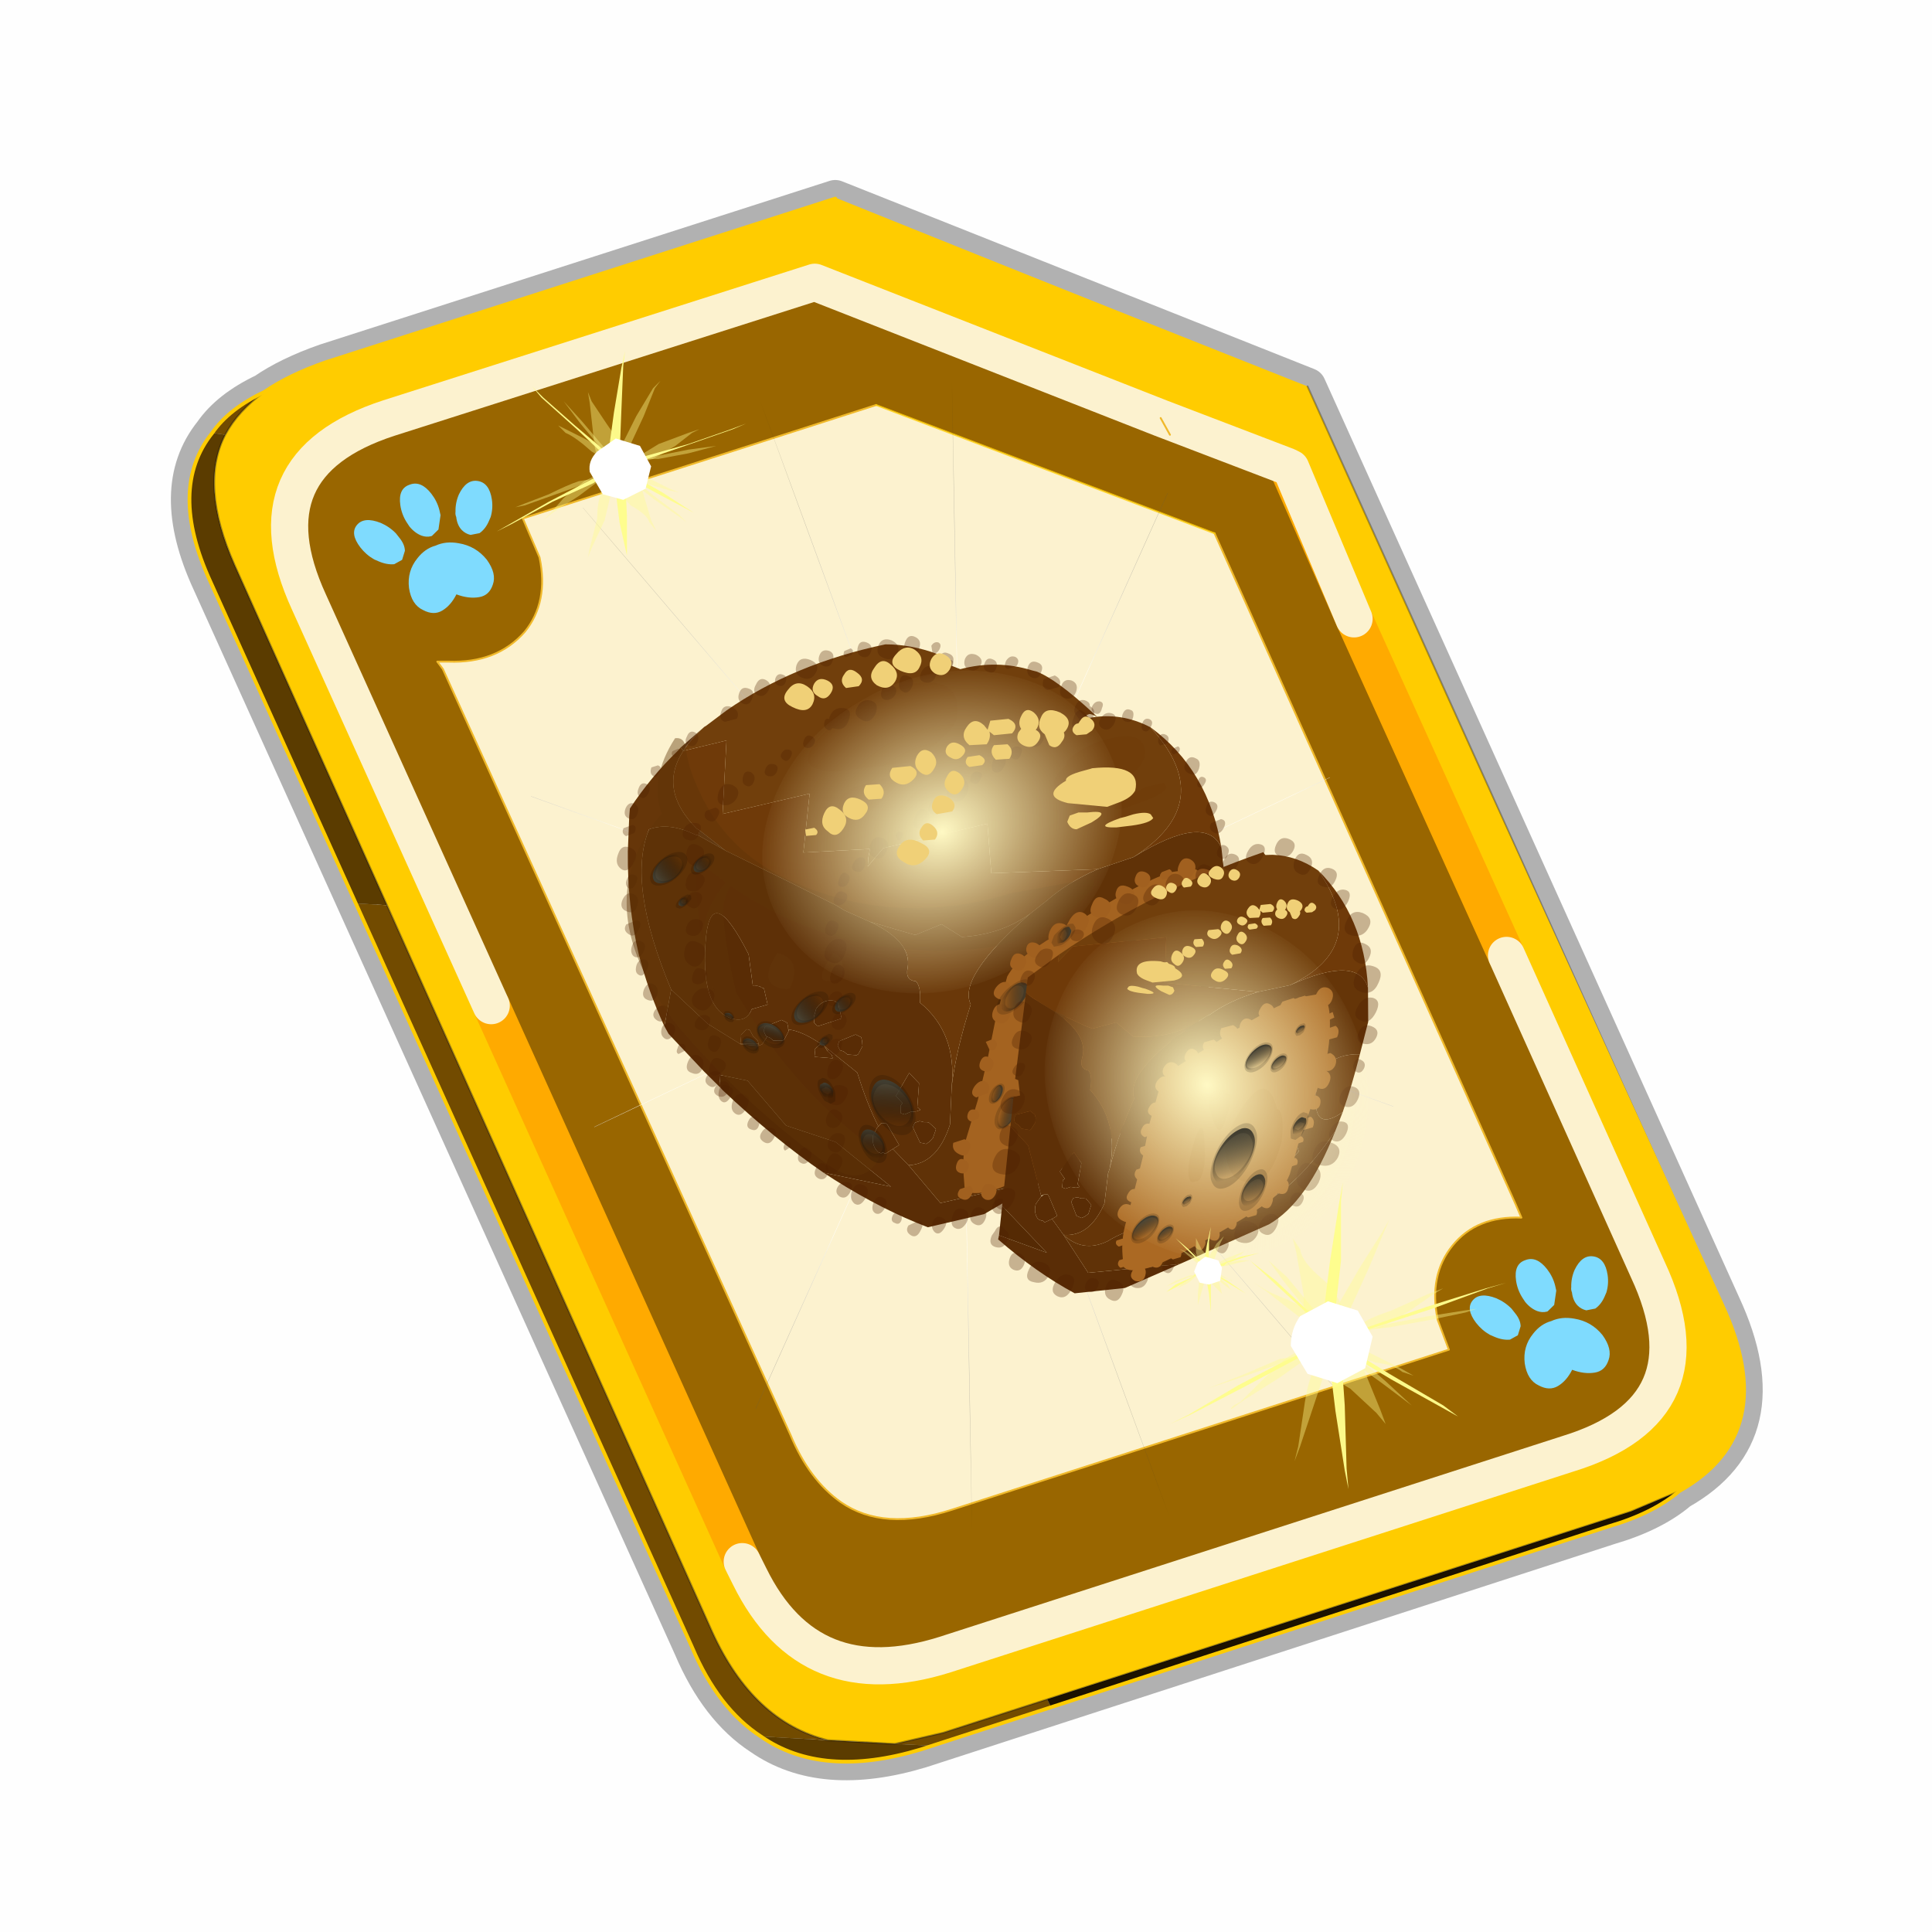 <?xml version="1.0" encoding="UTF-8" standalone="no"?>
<svg xmlns:xlink="http://www.w3.org/1999/xlink" height="60.0px" width="60.0px" xmlns="http://www.w3.org/2000/svg">
  <g transform="matrix(1.0, 0.0, 0.0, 1.0, 0.0, 0.0)">
    <use height="60.0" transform="matrix(1.0, 0.0, 0.0, 1.0, 0.0, 0.0)" width="60.0" xlink:href="#shape0"/>
    <use height="48.85" transform="matrix(1.155, 0.0, 0.0, 1.155, 3.012, 1.201)" width="46.8" xlink:href="#sprite0"/>
  </g>
  <defs>
    <g id="shape0" transform="matrix(1.0, 0.0, 0.0, 1.0, 0.0, 0.0)">
      <path d="M0.0 0.0 L60.0 0.0 60.0 60.0 0.0 60.0 0.0 0.0" fill="#000000" fill-opacity="0.004" fill-rule="evenodd" stroke="none"/>
    </g>
    <g id="sprite0" transform="matrix(1.0, 0.0, 0.0, 1.0, -3.95, -51.0)">
      <use height="47.05" transform="matrix(1.0, 0.0, 0.0, 1.0, 3.95, 52.8)" width="46.8" xlink:href="#sprite1"/>
      <clipPath id="clipPath0" transform="matrix(1.0, 0.0, 0.0, 1.0, 0.0, 0.0)">
        <path d="M46.35 90.05 L45.05 90.6 26.55 96.55 25.95 96.75 25.25 96.85 23.45 96.75 Q21.45 96.25 20.35 93.85 L7.5 65.15 Q6.55 63.0 7.25 61.65 7.6 61.0 8.3 60.5 8.95 60.05 9.95 59.7 L23.65 55.3 36.35 60.35 47.5 85.05 Q49.1 88.5 46.35 90.05" fill="#003333" fill-rule="evenodd" stroke="none"/>
      </clipPath>
      <g clip-path="url(#clipPath0)">
        <use height="0.0" transform="matrix(1.0, 0.0, 0.0, 1.0, 6.45, 53.4)" width="0.0" xlink:href="#sprite5"/>
      </g>
      <use height="47.5" transform="matrix(-0.319, 0.067, 0.027, 0.346, 33.78, 65.086)" width="50.85" xlink:href="#sprite6"/>
      <use height="65.0" transform="matrix(0.049, -0.131, -0.14, -0.025, 29.627, 77.4)" width="65.0" xlink:href="#sprite7"/>
      <use height="23.1" transform="matrix(-0.319, 0.067, 0.027, 0.346, 34.015, 72.863)" width="23.65" xlink:href="#sprite8"/>
      <use height="69.25" transform="matrix(-0.231, 0.141, 0.002, -0.09, 34.939, 76.198)" width="49.75" xlink:href="#sprite9"/>
      <use height="69.25" transform="matrix(-0.098, 0.033, 0.015, -0.064, 33.9, 76.676)" width="49.75" xlink:href="#sprite9"/>
      <use height="69.25" transform="matrix(-0.098, 0.033, 0.015, -0.064, 30.3, 80.826)" width="49.75" xlink:href="#sprite9"/>
      <use height="32.7" transform="matrix(-0.319, 0.067, 0.027, 0.346, 38.146, 72.014)" width="34.1" xlink:href="#sprite10"/>
      <use height="19.6" transform="matrix(-0.319, 0.067, 0.027, 0.346, 37.232, 76.439)" width="19.85" xlink:href="#sprite11"/>
      <use height="65.0" transform="matrix(0.048, -0.13, -0.125, -0.062, 36.299, 85.37)" width="65.0" xlink:href="#sprite7"/>
      <use height="69.25" transform="matrix(-0.077, 0.265, 0.084, -0.024, 34.057, 75.515)" width="49.75" xlink:href="#sprite9"/>
      <use height="69.25" transform="matrix(-0.007, 0.106, 0.056, -0.031, 33.847, 76.754)" width="49.75" xlink:href="#sprite9"/>
      <use height="69.25" transform="matrix(-0.007, 0.106, 0.056, -0.031, 30.797, 81.354)" width="49.75" xlink:href="#sprite9"/>
      <use height="69.25" transform="matrix(0.077, 0.247, -0.084, -0.004, 25.793, 74.031)" width="49.75" xlink:href="#sprite9"/>
      <use height="69.25" transform="matrix(0.007, 0.105, -0.056, -0.018, 23.403, 75.818)" width="49.75" xlink:href="#sprite9"/>
      <use height="69.25" transform="matrix(0.14, -0.116, 0.029, 0.037, 19.085, 78.781)" width="49.75" xlink:href="#sprite9"/>
      <use height="69.25" transform="matrix(0.14, -0.116, 0.029, 0.037, 15.285, 75.031)" width="49.75" xlink:href="#sprite9"/>
      <use height="12.0" transform="matrix(-0.488, 0.0, 0.0, 0.488, 30.776, 67.386)" width="17.1" xlink:href="#sprite12"/>
      <use height="4.95" transform="matrix(-0.335, 0.0, 0.0, 0.335, 32.35, 70.6)" width="8.0" xlink:href="#sprite13"/>
      <use height="4.95" transform="matrix(0.184, 0.0, 0.0, 0.184, 31.65, 75.8)" width="8.0" xlink:href="#sprite13"/>
      <use height="12.0" transform="matrix(-0.26, 0.0, 0.0, 0.26, 36.737, 73.253)" width="17.1" xlink:href="#sprite12"/>
      <use height="42.75" transform="matrix(1.0, 0.0, 0.0, 1.0, 6.1, 54.95)" width="42.5" xlink:href="#shape13"/>
      <clipPath id="clipPath1" transform="matrix(1.0, 0.0, 0.0, 1.0, 0.0, 0.0)">
        <path d="M46.35 90.05 L45.05 90.6 26.55 96.55 25.95 96.75 25.25 96.85 23.45 96.75 Q21.45 96.25 20.35 93.85 L7.5 65.15 Q6.55 63.0 7.25 61.65 7.6 61.0 8.3 60.5 8.95 60.05 9.95 59.7 L23.65 55.3 36.35 60.35 47.5 85.05 Q49.1 88.5 46.35 90.05" fill="#003333" fill-rule="evenodd" stroke="none"/>
        <path d="M46.35 90.05 L45.05 90.6 26.55 96.55 25.95 96.75 25.25 96.85 23.45 96.75 Q21.45 96.25 20.35 93.85 L7.5 65.15 Q6.55 63.0 7.25 61.65 7.6 61.0 8.3 60.5 8.95 60.05 9.95 59.7 L23.65 55.3 36.35 60.35 47.5 85.05 Q49.1 88.5 46.35 90.05 Z" fill="none" stroke="#000000" stroke-linecap="round" stroke-linejoin="round" stroke-opacity="0.298" stroke-width="0.05"/>
      </clipPath>
      <g clip-path="url(#clipPath1)">
        <use height="0.0" transform="matrix(1.0, 0.0, 0.0, 1.0, 9.65, 51.0)" width="0.0" xlink:href="#sprite14"/>
        <use height="0.0" transform="matrix(1.0, 0.0, 0.0, 1.0, 9.65, 51.0)" width="0.0" xlink:href="#sprite14"/>
        <use height="30.6" transform="matrix(1.0, 0.0, 0.0, 1.0, 14.7, 59.4)" width="27.15" xlink:href="#shape15"/>
      </g>
      <use height="0.0" transform="matrix(0.141, -0.038, 0.111, 0.226, 27.2, 74.05)" width="0.0" xlink:href="#sprite3"/>
    </g>
    <g id="sprite1" transform="matrix(1.0, 0.0, 0.0, 1.0, 2.35, 0.55)">
      <use height="49.05" transform="matrix(1.0, 0.0, 0.0, 1.0, -3.35, -1.55)" width="48.8" xlink:href="#shape1"/>
      <use height="13.75" transform="matrix(0.239, -0.087, 0.1, 0.234, 34.25, 31.15)" width="15.1" xlink:href="#sprite2"/>
      <use height="13.75" transform="matrix(0.239, -0.087, 0.1, 0.234, 4.25, 10.3)" width="15.1" xlink:href="#sprite2"/>
      <use height="0.0" transform="matrix(0.141, -0.038, 0.111, 0.226, 20.25, 20.65)" width="0.0" xlink:href="#sprite3"/>
      <use height="211.65" transform="matrix(-0.155, 0.051, 0.084, 0.147, 22.611, 3.138)" width="136.8" xlink:href="#sprite4"/>
    </g>
    <g id="shape1" transform="matrix(1.0, 0.0, 0.0, 1.0, 3.35, 1.55)">
      <path d="M3.8 6.35 L17.5 1.95 30.2 7.0 41.35 31.7 Q42.95 35.15 40.2 36.7 39.5 37.3 38.3 37.65 L19.8 43.65 Q17.15 44.45 15.5 43.3 14.35 42.55 13.65 40.9 L0.7 12.25 Q-0.45 9.75 0.75 8.25 1.2 7.6 2.15 7.15 2.8 6.7 3.8 6.35 Z" fill="none" stroke="#000000" stroke-linecap="round" stroke-linejoin="round" stroke-opacity="0.302" stroke-width="1.0"/>
      <path d="M35.55 22.3 L31.45 13.25 29.75 9.2 29.65 9.15 29.75 9.2 31.45 13.25 29.65 9.15 26.25 7.85 16.95 4.2 5.5 7.85 Q1.65 9.1 3.35 12.8 L8.25 23.65 15.0 38.6 15.2 39.0 Q16.8 42.25 20.45 41.1 L37.2 35.7 Q41.1 34.5 39.35 30.75 L35.55 22.3 M1.1 8.3 Q1.45 7.65 2.15 7.15 2.8 6.7 3.8 6.35 L17.5 1.95 30.2 7.0 41.35 31.7 Q42.95 35.15 40.2 36.7 L38.9 37.25 23.2 42.3 20.4 43.2 19.1 43.5 17.3 43.4 Q15.3 42.9 14.2 40.5 L5.45 20.95 1.35 11.8 Q0.4 9.65 1.1 8.3" fill="#ffcc00" fill-rule="evenodd" stroke="none"/>
      <path d="M31.45 13.25 L35.55 22.3 39.35 30.75 Q41.1 34.5 37.2 35.7 L20.45 41.1 Q16.8 42.25 15.2 39.0 L15.0 38.6 8.25 23.65 3.35 12.8 Q1.65 9.1 5.5 7.85 L16.95 4.2 26.25 7.85 29.65 9.15 31.45 13.25 M26.5 8.3 L26.25 7.85 26.5 8.3 M18.6 7.5 L9.1 10.55 9.55 11.6 Q9.8 12.8 9.15 13.6 8.4 14.45 7.1 14.4 L6.8 14.4 6.95 14.6 16.3 35.2 Q16.8 36.4 17.65 37.0 18.8 37.8 20.65 37.2 L34.0 32.9 33.7 32.1 Q33.45 30.9 34.1 30.1 34.75 29.3 35.95 29.35 L35.8 29.0 27.7 10.95 18.6 7.5" fill="#996600" fill-rule="evenodd" stroke="none"/>
      <path d="M0.75 8.25 L1.1 8.3 Q0.4 9.65 1.35 11.8 L5.45 20.95 4.6 20.9 0.7 12.25 Q-0.45 9.75 0.75 8.25 M17.3 43.4 L19.1 43.5 20.1 43.55 19.8 43.65 Q17.15 44.45 15.5 43.3 L17.3 43.4" fill="#5b3c00" fill-rule="evenodd" stroke="none"/>
      <path d="M2.15 7.15 Q1.45 7.65 1.1 8.3 L0.75 8.25 Q1.2 7.6 2.15 7.15 M5.45 20.95 L14.2 40.5 Q15.3 42.9 17.3 43.4 L15.5 43.3 Q14.35 42.55 13.65 40.9 L4.6 20.9 5.45 20.95 M19.1 43.5 L20.4 43.2 23.2 42.3 23.3 42.5 20.1 43.55 19.1 43.5" fill="#724b00" fill-rule="evenodd" stroke="none"/>
      <path d="M27.7 10.95 L35.8 29.0 35.95 29.35 Q34.75 29.3 34.1 30.1 33.45 30.9 33.7 32.1 L34.0 32.9 20.65 37.2 Q18.8 37.8 17.65 37.0 16.8 36.4 16.3 35.2 L6.95 14.6 6.8 14.4 7.1 14.4 Q8.4 14.45 9.15 13.6 9.8 12.8 9.55 11.6 L9.1 10.55 18.6 7.5 27.7 10.95" fill="#fcf2cf" fill-rule="evenodd" stroke="none"/>
      <path d="M23.2 42.3 L38.9 37.25 40.2 36.7 Q39.5 37.3 38.3 37.65 L23.3 42.5 23.2 42.3" fill="#1c1200" fill-rule="evenodd" stroke="none"/>
      <path d="M31.45 13.25 L35.55 22.3 M15.0 38.6 L8.25 23.65 M31.45 13.25 L29.65 9.15" fill="none" stroke="#ffaa00" stroke-linecap="round" stroke-linejoin="round" stroke-width="1.0"/>
      <path d="M35.55 22.3 L39.35 30.75 Q41.1 34.5 37.2 35.7 L20.45 41.1 Q16.8 42.25 15.2 39.0 L15.0 38.6 M8.25 23.65 L3.35 12.8 Q1.65 9.1 5.5 7.85 L16.95 4.2 26.25 7.85 29.65 9.15 29.75 9.2 31.45 13.25" fill="none" stroke="#fcf2cf" stroke-linecap="round" stroke-linejoin="round" stroke-width="1.0"/>
      <path d="M26.25 7.85 L26.5 8.3 M27.7 10.95 L35.8 29.0 35.95 29.35 Q34.75 29.3 34.1 30.1 33.45 30.9 33.7 32.1 L34.0 32.9 20.65 37.2 Q18.8 37.8 17.65 37.0 16.8 36.4 16.3 35.2 L6.95 14.6 6.8 14.4 7.1 14.4 Q8.4 14.45 9.15 13.6 9.8 12.8 9.55 11.6 L9.1 10.55 18.6 7.5" fill="none" stroke="#f0b92b" stroke-linecap="round" stroke-linejoin="round" stroke-width="0.05"/>
      <path d="M1.1 8.3 Q1.45 7.65 2.15 7.15 1.2 7.6 0.75 8.25 -0.45 9.75 0.7 12.25 L4.6 20.9 13.65 40.9 Q14.35 42.55 15.5 43.3 17.15 44.45 19.8 43.65 L20.1 43.55 23.3 42.5 38.3 37.65 Q39.5 37.3 40.2 36.7 42.95 35.15 41.35 31.7 L30.2 7.0 M1.1 8.3 Q0.4 9.65 1.35 11.8 L5.45 20.95 14.2 40.5 Q15.3 42.9 17.3 43.4 L19.1 43.5 20.4 43.2 23.2 42.3 38.9 37.25 40.2 36.7 M17.5 1.95 L3.8 6.35 Q2.8 6.7 2.15 7.15" fill="none" stroke="#000000" stroke-linecap="round" stroke-linejoin="round" stroke-opacity="0.302" stroke-width="0.05"/>
      <path d="M18.6 7.5 L27.7 10.95" fill="none" stroke="#ffcc00" stroke-linecap="round" stroke-linejoin="round" stroke-opacity="0.749" stroke-width="0.05"/>
    </g>
    <g id="sprite2" transform="matrix(1.0, 0.0, 0.0, 1.0, 0.0, 0.0)">
      <use height="13.75" transform="matrix(1.0, 0.0, 0.0, 1.0, 0.0, 0.0)" width="15.1" xlink:href="#shape2"/>
    </g>
    <g id="shape2" transform="matrix(1.0, 0.0, 0.0, 1.0, 0.0, 0.0)">
      <path d="M10.75 4.9 Q10.75 4.6 10.9 4.35 11.25 3.45 11.95 2.75 13.3 1.5 14.35 2.1 15.4 2.7 14.95 4.45 14.7 5.4 14.1 6.15 L13.75 6.5 Q13.1 7.15 12.35 7.35 L11.4 7.2 Q10.95 6.9 10.75 6.4 10.5 5.75 10.75 4.9 M7.5 5.9 Q7.0 5.85 6.6 5.5 6.05 5.0 5.8 4.15 L5.7 3.6 Q5.55 2.65 5.8 1.7 6.25 0.0 7.5 0.0 L7.6 0.0 Q8.85 0.0 9.3 1.7 9.55 2.65 9.4 3.6 L9.3 4.15 8.5 5.5 7.6 5.9 7.5 5.9 M4.35 4.9 Q4.6 5.75 4.35 6.4 L3.7 7.2 2.75 7.35 Q2.0 7.15 1.35 6.5 L1.0 6.15 Q0.4 5.4 0.15 4.45 -0.3 2.7 0.75 2.1 1.8 1.5 3.15 2.75 3.85 3.45 4.2 4.35 L4.35 4.9 M5.5 13.7 Q4.45 13.9 3.65 12.95 2.75 12.0 3.2 10.25 3.7 8.5 5.25 7.6 6.4 6.9 7.55 7.0 8.75 6.9 9.9 7.6 11.45 8.5 11.95 10.25 12.35 12.0 11.5 12.95 10.7 13.9 9.65 13.7 8.55 13.5 7.55 12.6 6.55 13.5 5.5 13.7" fill="#7fdbfe" fill-rule="evenodd" stroke="none"/>
    </g>
    <g id="sprite4" transform="matrix(1.0, 0.0, 0.0, 1.0, 0.1, 0.05)">
      <use height="211.75" transform="matrix(1.0, 0.0, 0.0, 1.0, -0.15, -0.1)" width="136.9" xlink:href="#shape3"/>
    </g>
    <g id="shape3" transform="matrix(1.0, 0.0, 0.0, 1.0, 0.15, 0.1)">
      <path d="M136.55 165.8 L68.6 106.0 68.4 106.0 118.25 201.5 M68.2 105.7 L68.25 105.8 68.25 105.75 68.2 105.7 0.0 45.7 M68.25 105.8 L68.3 105.85 68.3 105.8 68.25 105.75 49.95 0.05 M0.05 97.7 L68.15 105.95 68.25 105.85 68.25 105.8 M68.3 105.85 L68.25 105.85 68.3 106.0 68.3 105.85 68.3 105.8 68.35 105.8 68.3 105.8 86.6 18.35 M50.0 193.2 L68.3 106.0 68.15 105.95 18.25 151.55 M68.4 106.0 L68.3 106.0 86.55 211.5 M68.4 106.0 L68.3 105.85 M68.6 106.0 L68.35 105.8 118.25 60.15 M136.6 114.25 L68.6 106.0 M68.2 105.7 L18.25 10.05" fill="none" stroke="url(#gradient0)" stroke-linecap="round" stroke-linejoin="round" stroke-width="0.05"/>
    </g>
    <radialGradient cx="0" cy="0" gradientTransform="matrix(0.209, 0.0, 0.0, 0.177, 67.15, 107.2)" gradientUnits="userSpaceOnUse" id="gradient0" r="819.2" spreadMethod="pad">
      <stop offset="0.357" stop-color="#ffffff"/>
      <stop offset="0.671" stop-color="#000000" stop-opacity="0.0"/>
    </radialGradient>
    <g id="sprite6" transform="matrix(1.0, 0.0, 0.0, 1.0, 0.5, 1.1)">
      <use height="47.5" transform="matrix(1.0, 0.0, 0.0, 1.0, -0.5, -1.1)" width="50.85" xlink:href="#shape5"/>
    </g>
    <g id="shape5" transform="matrix(1.0, 0.0, 0.0, 1.0, 0.5, 1.1)">
      <path d="M44.3 4.6 L44.55 4.8 Q46.95 6.35 48.9 8.45 L49.0 9.0 49.35 11.7 Q49.75 15.85 49.1 19.8 48.55 22.75 47.45 25.65 L46.65 22.95 Q49.65 14.15 47.45 10.35 45.75 10.1 43.65 11.5 L43.4 11.6 43.25 11.25 43.5 11.05 Q46.45 7.45 44.1 4.9 L44.3 4.6" fill="#663609" fill-rule="evenodd" stroke="none"/>
      <path d="M5.2 10.6 Q7.55 8.95 10.2 8.9 L10.35 8.75 10.45 8.65 10.2 8.6 Q9.95 8.65 9.55 8.95 L9.9 8.55 Q12.7 5.4 14.3 4.5 L14.65 4.35 Q17.5 2.95 20.6 3.1 L21.3 2.7 22.45 1.55 Q24.55 0.4 26.65 0.0 34.35 0.0 40.25 2.5 L42.05 3.35 42.2 3.4 Q43.4 4.1 44.1 4.9 L40.45 4.8 41.25 10.35 33.9 10.2 34.8 14.6 29.25 15.4 29.45 16.05 29.55 16.7 28.15 15.55 19.35 15.35 19.35 19.2 10.5 20.6 7.45 20.25 Q0.0 17.45 5.2 10.6" fill="#713f0c" fill-rule="evenodd" stroke="none"/>
      <path d="M44.1 4.9 Q46.45 7.45 43.5 11.05 L43.25 11.25 41.25 13.2 36.2 16.6 32.45 19.15 31.75 19.7 29.75 20.95 26.7 22.4 26.05 22.7 23.8 22.3 22.2 23.6 Q18.9 24.05 16.35 22.9 L15.45 22.45 15.35 22.4 14.95 22.2 Q13.15 21.15 10.5 20.6 L19.35 19.2 19.35 15.35 28.15 15.55 29.55 16.7 29.45 16.05 29.25 15.4 34.8 14.6 33.9 10.2 41.25 10.35 40.45 4.8 44.1 4.9 M0.1 20.95 Q0.65 14.8 5.2 10.6 0.0 17.45 7.45 20.25 1.15 18.0 0.1 20.95" fill="#6f3a09" fill-rule="evenodd" stroke="none"/>
      <path d="M44.3 4.6 L44.1 4.9 Q43.4 4.1 42.2 3.4 L44.3 4.6 M43.25 11.25 L43.4 11.6 41.25 13.2 43.25 11.25" fill="#633b16" fill-rule="evenodd" stroke="none"/>
      <path d="M43.4 11.6 L43.65 11.5 Q45.75 10.1 47.45 10.35 49.65 14.15 46.65 22.95 L43.85 26.15 41.3 28.2 41.25 28.15 41.15 27.65 41.15 27.55 40.65 27.2 40.4 27.3 40.15 27.85 39.8 28.25 39.75 28.5 39.8 28.65 39.75 28.65 39.45 28.6 39.0 28.1 39.1 28.0 39.25 27.6 39.1 27.3 37.7 27.05 37.25 27.35 37.2 27.65 37.2 27.85 37.15 27.9 Q36.05 28.25 34.6 29.5 L34.5 29.55 34.35 29.6 34.3 29.75 34.0 30.05 33.55 30.5 31.75 32.3 Q31.15 34.85 30.35 36.75 L30.1 36.55 29.75 36.6 29.6 36.75 28.75 38.5 29.3 38.7 28.1 40.2 Q25.7 40.55 24.4 37.75 L24.05 35.15 24.0 34.8 Q23.25 30.85 26.1 27.95 25.9 26.75 26.3 26.25 27.2 26.0 26.9 25.1 26.35 23.15 29.75 20.95 L31.75 19.7 32.45 19.15 36.2 16.6 41.25 13.2 43.4 11.6 M39.85 24.0 L39.5 24.05 39.25 24.15 39.15 24.25 38.95 24.35 38.75 25.65 40.1 25.75 Q40.6 26.7 41.8 26.15 44.45 24.85 43.4 19.4 42.55 15.45 40.0 21.5 L39.85 24.0 M33.45 26.35 L33.15 26.45 33.15 26.5 32.9 26.65 32.7 27.9 34.6 28.1 34.8 28.05 35.0 27.8 35.0 27.35 34.75 26.75 Q34.25 26.2 33.45 26.35 M33.2 29.9 L33.05 29.6 31.65 29.35 31.2 29.65 31.15 29.95 31.15 30.35 31.55 30.9 31.7 30.95 32.45 30.75 32.75 30.45 33.05 30.3 33.2 29.9 M25.6 37.9 L25.9 38.5 26.25 38.75 26.5 38.85 27.0 38.65 27.5 37.35 27.3 37.05 26.9 37.0 26.55 37.15 26.3 37.2 26.15 37.25 25.65 37.8 25.6 37.9 M28.4 36.1 L28.35 35.5 28.25 35.4 28.2 35.35 28.7 34.7 27.45 33.15 26.7 34.1 27.0 35.9 26.75 36.15 27.05 36.2 27.1 36.2 27.6 36.15 28.1 36.25 28.4 36.1" fill="#5e3007" fill-rule="evenodd" stroke="none"/>
      <path d="M39.85 24.0 L40.0 21.5 Q42.55 15.45 43.4 19.4 44.45 24.85 41.8 26.15 40.6 26.7 40.1 25.75 L38.75 25.65 38.95 24.35 39.15 24.25 39.25 24.15 39.5 24.05 39.85 24.0 M37.2 27.85 L37.2 27.65 37.25 27.35 37.7 27.05 39.1 27.3 39.25 27.6 39.1 28.0 39.0 28.1 38.8 28.2 38.5 28.5 37.75 28.65 37.6 28.6 37.2 28.05 37.2 27.85 M39.75 28.5 L39.8 28.25 40.15 27.85 40.4 27.3 40.65 27.2 41.15 27.55 41.15 27.65 41.25 28.15 41.25 28.2 39.75 28.5 M34.6 29.5 L35.1 29.8 35.1 29.9 35.2 30.4 33.7 30.8 33.75 30.55 34.1 30.15 34.3 29.75 34.35 29.6 34.5 29.55 34.6 29.5 M30.35 36.75 L30.45 36.8 30.85 37.35 Q31.05 38.1 30.55 38.7 L30.3 38.85 30.15 38.8 29.95 38.95 29.3 38.7 28.75 38.5 29.6 36.75 29.75 36.6 30.1 36.55 30.35 36.75 M33.45 26.35 Q34.25 26.2 34.75 26.75 L35.0 27.35 35.0 27.8 34.8 28.05 34.6 28.1 32.7 27.9 32.9 26.65 33.15 26.5 33.15 26.45 33.45 26.35 M33.2 29.9 L33.05 30.3 32.75 30.45 32.45 30.75 31.7 30.95 31.55 30.9 31.15 30.35 31.15 29.95 31.2 29.65 31.65 29.35 33.05 29.6 33.2 29.9 M25.6 37.9 L25.65 37.8 26.15 37.25 26.3 37.2 26.55 37.15 26.9 37.0 27.3 37.05 27.5 37.35 27.0 38.65 26.5 38.85 26.25 38.75 25.9 38.5 25.6 37.9 M28.4 36.1 L28.1 36.25 27.6 36.15 27.1 36.2 27.05 36.2 26.75 36.15 27.0 35.9 26.7 34.1 27.45 33.15 28.7 34.7 28.2 35.35 28.25 35.4 28.35 35.5 28.4 36.1" fill="#592c05" fill-rule="evenodd" stroke="none"/>
      <path d="M46.65 22.95 L47.45 25.65 47.15 26.3 44.45 29.75 43.2 31.25 43.2 30.25 40.9 31.15 38.0 35.2 34.0 37.25 29.7 41.55 35.2 39.4 34.3 40.15 Q30.55 43.2 26.9 45.25 L22.15 45.15 17.0 43.45 25.7 43.6 28.1 40.2 29.3 38.7 29.95 38.95 30.15 38.8 30.3 38.85 30.55 38.7 Q31.05 38.1 30.85 37.35 L30.45 36.8 30.35 36.75 Q31.15 34.85 31.75 32.3 L33.55 30.5 34.0 30.05 34.1 30.15 33.75 30.55 33.7 30.8 35.2 30.4 35.1 29.9 35.1 29.8 34.6 29.5 Q36.05 28.25 37.15 27.9 L37.2 28.05 37.6 28.6 37.75 28.65 38.5 28.5 38.8 28.2 39.0 28.1 39.45 28.6 39.75 28.65 39.8 28.65 41.25 28.25 41.3 28.2 43.85 26.15 46.65 22.95" fill="#5a2d06" fill-rule="evenodd" stroke="none"/>
      <path d="M39.8 28.65 L39.75 28.5 41.25 28.2 41.25 28.25 41.25 28.2 41.3 28.2 41.25 28.25 39.8 28.65 M30.35 36.75 L30.1 36.55 30.35 36.75" fill="#5f3713" fill-rule="evenodd" stroke="none"/>
      <path d="M41.25 28.15 L41.3 28.2 41.25 28.2 41.25 28.15" fill="#663a0c" fill-rule="evenodd" stroke="none"/>
      <path d="M41.25 28.25 L41.25 28.2 41.25 28.25 M41.25 28.15 L41.25 28.2 41.25 28.15" fill="#6b3004" fill-rule="evenodd" stroke="none"/>
      <path d="M37.2 28.05 L37.15 27.9 37.2 27.85 37.2 28.05 M34.1 30.15 L34.0 30.05 34.3 29.75 34.1 30.15" fill="#64380b" fill-rule="evenodd" stroke="none"/>
      <path d="M34.5 29.55 L34.6 29.5 34.5 29.55" fill="#5a330d" fill-rule="evenodd" stroke="none"/>
      <path d="M43.2 31.25 L43.05 31.45 Q39.1 36.0 35.2 39.4 L29.7 41.55 34.0 37.25 38.0 35.2 40.9 31.15 43.2 30.25 43.2 31.25" fill="#552a04" fill-rule="evenodd" stroke="none"/>
      <path d="M17.0 43.45 L8.7 40.6 Q5.2 39.0 2.75 33.05 L2.1 31.5 Q1.3 29.3 0.65 26.6 L0.0 23.9 0.1 20.95 Q1.15 18.0 7.45 20.25 L10.5 20.6 Q13.15 21.15 14.95 22.2 L15.35 22.4 15.45 22.45 16.35 22.9 Q22.85 26.6 21.9 28.9 23.4 32.15 24.0 34.8 L24.05 35.15 24.4 37.75 Q25.7 40.55 28.1 40.2 L25.7 43.6 17.0 43.45" fill="#603207" fill-rule="evenodd" stroke="none"/>
      <path d="M16.35 22.9 Q18.9 24.05 22.2 23.6 L23.8 22.3 26.05 22.7 26.7 22.4 29.75 20.95 Q26.35 23.15 26.9 25.1 27.2 26.0 26.3 26.25 25.9 26.75 26.1 27.95 23.25 30.85 24.0 34.8 23.4 32.15 21.9 28.9 22.85 26.6 16.35 22.9" fill="#6a3809" fill-rule="evenodd" stroke="none"/>
      <path d="M46.85 5.65 Q47.05 6.05 46.8 6.3 46.55 6.6 46.25 6.2 45.9 5.8 46.3 5.6 L46.85 5.65 M48.05 7.05 Q48.3 7.5 47.95 7.75 47.6 8.05 47.25 7.55 46.95 7.1 47.35 6.85 47.8 6.55 48.05 7.05 M49.25 8.35 Q49.55 8.9 49.05 9.2 48.55 9.5 48.3 8.95 48.05 8.5 48.5 8.15 48.95 7.9 49.25 8.35 M50.15 11.7 Q50.55 12.4 50.05 12.9 49.55 13.4 48.95 12.7 48.35 11.95 49.05 11.5 49.8 11.0 50.15 11.7 M49.55 9.85 Q49.8 10.2 49.4 10.5 L48.7 10.4 Q48.35 9.9 48.8 9.75 L49.55 9.85 M49.6 13.8 Q49.85 14.2 49.55 14.5 49.2 14.75 48.9 14.3 48.55 13.8 48.95 13.6 49.35 13.35 49.6 13.8 M50.1 15.3 Q50.45 15.9 49.85 16.25 49.2 16.65 48.95 16.05 48.6 15.4 49.15 15.05 49.7 14.7 50.1 15.3 M49.95 17.25 Q50.3 17.65 49.8 18.05 49.35 18.45 48.95 17.85 48.55 17.3 49.05 17.1 L49.95 17.25 M49.6 18.95 Q49.85 19.45 49.55 19.8 49.15 20.15 48.75 19.7 48.3 19.1 48.8 18.8 49.35 18.45 49.6 18.95 M43.7 3.85 Q44.05 4.3 43.55 4.6 43.1 4.85 42.85 4.4 42.6 3.95 43.05 3.65 43.45 3.4 43.7 3.85 M39.1 1.4 Q39.35 1.9 38.85 2.25 38.3 2.55 38.05 2.0 37.75 1.45 38.25 1.2 38.85 0.85 39.1 1.4 M40.7 2.5 Q41.0 3.1 40.45 3.35 L39.45 3.3 Q39.1 2.8 39.75 2.35 40.45 1.95 40.7 2.5 M45.0 4.75 Q45.2 5.0 44.9 5.2 44.65 5.4 44.45 5.1 44.25 4.8 44.5 4.65 L45.0 4.75 M37.65 1.0 Q38.05 1.5 37.55 1.85 37.05 2.15 36.65 1.65 36.25 1.2 36.8 0.8 37.3 0.45 37.65 1.0 M36.0 0.85 Q36.15 1.25 35.75 1.45 35.35 1.65 35.15 1.25 34.95 0.85 35.4 0.65 35.8 0.45 36.0 0.85 M30.1 -0.15 Q30.3 0.2 30.0 0.35 L29.5 0.25 Q29.25 -0.05 29.55 -0.25 L30.1 -0.15 M32.2 -0.2 Q32.45 0.3 31.95 0.65 31.4 0.95 31.15 0.45 30.85 -0.1 31.35 -0.4 31.95 -0.7 32.2 -0.2 M34.15 0.15 Q34.45 0.8 33.8 1.2 33.05 1.65 32.6 1.05 32.15 0.5 32.95 0.0 33.8 -0.5 34.15 0.15 M45.7 28.7 Q46.1 29.35 45.5 29.65 44.85 30.05 44.55 29.45 44.25 28.85 44.8 28.45 45.3 28.1 45.7 28.7 M37.1 37.5 Q37.4 38.05 37.0 38.3 36.6 38.6 36.2 38.1 35.85 37.6 36.35 37.25 36.8 37.0 37.1 37.5 M35.8 38.95 Q36.15 39.45 35.6 39.8 35.1 40.05 34.85 39.55 34.6 39.05 35.05 38.75 35.5 38.45 35.8 38.95 M44.25 30.15 Q44.6 30.55 44.1 30.95 43.65 31.3 43.25 30.7 42.85 30.2 43.35 29.95 43.9 29.75 44.25 30.15 M43.3 31.35 Q43.55 31.95 43.2 32.3 42.85 32.65 42.4 32.1 41.9 31.6 42.5 31.25 43.05 30.85 43.3 31.35 M42.25 32.45 Q42.6 33.1 42.1 33.5 41.65 33.85 41.15 33.2 40.65 32.45 41.25 32.15 41.9 31.8 42.25 32.45 M41.1 34.25 Q41.4 34.7 40.9 34.95 40.45 35.2 40.25 34.75 40.05 34.3 40.45 34.05 40.85 33.85 41.1 34.25 M38.25 36.6 Q38.45 36.9 38.25 37.1 L37.85 36.95 Q37.6 36.65 37.85 36.45 38.15 36.3 38.25 36.6 M40.05 35.3 Q40.45 35.7 39.95 36.1 39.45 36.5 39.05 35.9 38.65 35.4 39.2 35.15 39.7 34.9 40.05 35.3 M49.35 20.5 Q49.6 21.05 49.25 21.3 48.9 21.6 48.55 21.05 48.15 20.55 48.6 20.25 49.1 20.05 49.35 20.5 M48.9 22.5 Q49.2 23.05 48.7 23.35 48.15 23.7 47.85 23.15 47.6 22.6 48.1 22.25 48.55 21.95 48.9 22.5 M48.15 24.3 Q48.5 24.7 48.0 25.1 47.55 25.45 47.15 24.9 46.75 24.35 47.25 24.1 47.75 23.9 48.15 24.3 M47.65 25.7 Q47.9 26.2 47.55 26.55 47.2 26.9 46.75 26.45 46.35 25.9 46.85 25.55 47.35 25.25 47.65 25.7 M46.5 27.55 Q46.7 27.85 46.45 28.0 L45.9 27.85 Q45.7 27.5 46.0 27.3 46.35 27.15 46.5 27.55 M27.25 0.0 Q27.55 0.65 26.9 1.0 26.25 1.45 25.75 0.9 25.3 0.35 26.1 -0.2 26.9 -0.65 27.25 0.0 M28.95 -0.25 Q29.15 0.25 28.7 0.55 28.15 0.85 27.9 0.35 27.65 -0.15 28.2 -0.45 28.75 -0.75 28.95 -0.25 M25.0 0.15 Q25.3 0.7 24.7 1.0 24.15 1.35 23.85 0.8 23.6 0.25 24.15 -0.1 24.7 -0.45 25.0 0.15 M22.85 0.85 L22.8 1.4 Q22.45 1.6 22.2 1.25 21.95 0.9 22.25 0.7 22.6 0.55 22.85 0.85 M22.3 2.0 Q22.5 2.5 22.0 2.75 21.45 3.1 21.2 2.55 20.9 2.0 21.5 1.7 22.05 1.35 22.3 2.0 M20.15 2.4 Q20.4 2.95 19.85 3.3 19.3 3.6 18.9 3.15 18.55 2.7 19.2 2.25 19.85 1.9 20.15 2.4 M18.55 3.05 Q18.8 3.5 18.3 3.75 17.85 4.05 17.6 3.6 17.4 3.15 17.8 2.9 18.3 2.55 18.55 3.05 M16.75 3.2 Q17.05 3.7 16.65 3.85 L15.9 3.75 Q15.55 3.35 15.95 3.05 16.4 2.8 16.75 3.2 M13.75 5.2 Q14.05 5.8 13.5 6.1 L12.55 6.05 Q12.15 5.55 12.8 5.1 L13.75 5.2 M15.0 4.05 Q15.2 4.6 14.7 4.9 14.15 5.2 13.9 4.6 13.6 4.1 14.2 3.8 14.75 3.5 15.0 4.05 M11.25 7.7 Q11.55 8.15 11.3 8.45 L10.85 9.2 Q10.2 9.55 9.9 8.9 9.55 8.4 10.1 8.0 10.05 7.75 10.35 7.55 10.9 7.2 11.25 7.7 M12.35 6.05 Q12.7 6.65 12.1 7.0 11.5 7.3 11.15 6.7 10.85 6.1 11.45 5.75 12.1 5.45 12.35 6.05 M5.85 10.15 Q6.05 10.55 5.8 10.75 5.45 11.0 5.2 10.6 4.85 10.2 5.25 9.95 5.65 9.75 5.85 10.15 M3.55 12.6 Q3.75 12.85 3.45 13.05 L3.0 12.95 Q2.8 12.65 3.05 12.5 L3.55 12.6 M4.6 11.55 Q4.75 11.9 4.5 12.15 L3.9 12.1 Q3.6 11.65 4.0 11.4 4.4 11.15 4.6 11.55 M1.05 17.5 Q1.3 17.95 1.0 18.2 0.7 18.55 0.35 18.1 -0.05 17.65 0.4 17.35 0.85 17.1 1.05 17.5 M1.6 15.45 Q1.8 15.75 1.6 15.95 1.35 16.15 1.05 15.75 0.8 15.45 1.15 15.25 1.45 15.1 1.6 15.45 M2.55 13.9 Q2.85 14.4 2.3 14.75 1.75 15.15 1.45 14.55 1.2 13.95 1.65 13.7 2.2 13.3 2.55 13.9 M9.3 9.15 Q9.65 9.6 9.15 9.95 8.65 10.3 8.2 9.75 7.8 9.15 8.35 8.9 8.9 8.65 9.3 9.15 M7.4 9.1 Q7.65 9.5 7.25 9.75 6.8 10.0 6.6 9.6 6.4 9.1 6.75 8.95 7.15 8.7 7.4 9.1 M0.8 18.9 Q1.1 19.3 0.65 19.65 0.2 20.0 -0.2 19.5 -0.6 18.95 -0.05 18.75 L0.8 18.9 M0.25 23.0 L0.2 23.55 -0.35 23.4 Q-0.65 23.0 -0.25 22.8 0.05 22.6 0.25 23.0 M0.4 21.0 Q0.7 21.45 0.2 21.75 -0.2 22.0 -0.4 21.55 -0.65 21.15 -0.25 20.85 0.15 20.6 0.4 21.0 M1.2 26.5 Q1.65 26.95 1.1 27.35 0.5 27.8 0.05 27.15 -0.4 26.5 0.2 26.2 0.8 25.95 1.2 26.5 M0.95 24.6 Q1.2 25.1 0.85 25.45 L0.05 25.35 Q-0.4 24.8 0.15 24.45 0.65 24.15 0.95 24.6 M2.0 28.3 Q2.3 28.8 1.8 29.1 1.2 29.5 0.95 28.9 0.7 28.35 1.2 28.05 1.65 27.75 2.0 28.3 M3.6 33.25 Q4.0 33.8 3.45 34.15 2.95 34.55 2.5 33.95 2.05 33.35 2.6 33.1 3.2 32.8 3.6 33.25 M2.2 30.25 Q2.55 31.0 2.0 31.4 1.5 31.8 0.95 31.05 0.4 30.3 1.1 29.85 1.8 29.5 2.2 30.25 M3.15 31.9 Q3.4 32.35 3.05 32.75 2.7 33.1 2.25 32.6 1.8 32.1 2.35 31.75 2.85 31.4 3.15 31.9 M4.4 35.45 Q4.7 35.95 4.2 36.25 3.6 36.6 3.35 36.05 3.1 35.5 3.6 35.2 4.05 34.9 4.4 35.45 M5.15 37.0 Q5.45 37.5 5.05 37.8 4.65 38.05 4.25 37.6 3.9 37.05 4.4 36.75 4.85 36.45 5.15 37.0 M6.45 38.0 Q6.85 38.7 6.4 39.2 5.9 39.7 5.3 39.0 4.7 38.25 5.45 37.85 6.15 37.35 6.45 38.0 M24.75 44.7 Q25.1 45.45 24.65 45.75 24.15 46.1 23.65 45.5 23.2 44.8 23.8 44.45 24.45 44.1 24.75 44.7 M26.45 44.9 Q26.7 45.35 26.35 45.75 26.0 46.1 25.55 45.6 25.1 45.1 25.65 44.75 26.15 44.4 26.45 44.9 M23.2 44.85 Q23.55 45.4 22.95 45.8 22.4 46.15 22.05 45.5 21.8 44.95 22.3 44.65 22.85 44.3 23.2 44.85 M29.75 43.8 Q30.0 44.2 29.6 44.4 29.25 44.65 29.05 44.3 28.9 43.95 29.2 43.7 29.55 43.5 29.75 43.8 M28.5 44.8 Q28.85 45.2 28.35 45.6 27.9 45.95 27.5 45.35 27.1 44.8 27.6 44.6 L28.5 44.8 M14.95 42.25 Q15.45 42.8 14.75 43.3 14.15 43.75 13.55 43.05 13.05 42.25 13.75 41.95 14.45 41.7 14.95 42.25 M16.7 42.5 L16.85 42.9 Q17.5 42.55 17.85 43.25 18.25 44.0 17.75 44.35 17.2 44.75 16.7 43.95 L16.5 43.5 16.45 43.5 Q15.9 43.85 15.55 43.25 15.3 42.7 15.8 42.3 16.35 41.95 16.7 42.5 M21.3 44.45 Q21.65 44.85 21.2 45.25 20.7 45.6 20.35 45.05 19.95 44.55 20.45 44.3 20.95 44.1 21.3 44.45 M19.3 44.0 Q19.6 44.55 19.2 44.95 18.85 45.3 18.4 44.8 17.95 44.25 18.5 43.9 19.05 43.55 19.3 44.0 M12.65 41.55 Q12.9 42.05 12.55 42.4 12.2 42.75 11.75 42.25 11.3 41.7 11.85 41.4 12.35 41.05 12.65 41.55 M10.85 41.0 Q11.2 41.65 10.7 42.05 10.2 42.4 9.7 41.75 9.2 41.05 9.85 40.65 10.5 40.3 10.85 41.0 M7.8 39.75 Q8.0 40.0 7.7 40.2 L7.25 40.15 Q7.05 39.8 7.3 39.7 L7.8 39.75 M9.05 40.55 Q9.3 41.0 8.9 41.15 8.5 41.4 8.3 41.05 8.15 40.7 8.5 40.45 L9.05 40.55 M34.1 40.7 Q34.45 41.1 34.0 41.5 33.5 41.85 33.1 41.3 32.7 40.75 33.2 40.55 33.75 40.3 34.1 40.7 M32.95 41.25 Q33.25 41.8 32.85 42.25 32.4 42.65 31.9 42.05 31.35 41.4 31.95 41.0 32.6 40.6 32.95 41.25 M31.25 42.5 Q31.55 43.05 31.15 43.35 30.75 43.6 30.35 43.1 29.95 42.55 30.45 42.25 30.95 41.95 31.25 42.5" fill="#4e2000" fill-opacity="0.302" fill-rule="evenodd" stroke="none"/>
      <path d="M46.3 9.35 Q51.6 13.7 48.9 20.9 47.9 23.55 46.3 25.9 41.3 32.95 34.85 38.8 32.15 41.3 30.5 39.2 30.3 38.85 30.7 38.55 37.0 32.7 40.8 25.15 L41.25 24.3 Q41.8 21.45 41.85 18.4 41.9 17.0 41.05 16.0 32.6 23.45 21.05 24.75 15.75 25.35 11.35 22.25 10.2 21.45 11.6 21.2 L17.85 21.05 Q27.4 21.85 35.55 16.85 41.45 13.35 43.35 7.35 43.8 6.05 43.9 4.55 44.0 3.85 44.7 3.8 47.1 6.45 46.3 9.35 M41.45 15.65 Q43.5 17.35 43.75 19.7 44.05 16.55 43.8 13.4 L41.45 15.65 M43.05 23.7 L43.05 23.8 43.15 23.4 43.05 23.7" fill="#603409" fill-opacity="0.424" fill-rule="evenodd" stroke="none"/>
      <path d="M32.7 24.85 Q32.35 24.8 32.3 24.25 32.15 23.15 32.95 22.75 35.3 25.1 32.7 24.85 M37.6 21.85 Q39.65 24.05 37.05 24.8 36.8 24.85 36.6 24.45 35.7 22.7 37.6 21.85" fill="#64380c" fill-opacity="0.424" fill-rule="evenodd" stroke="none"/>
      <path d="M10.75 11.1 Q12.5 11.65 12.4 12.1 14.85 13.65 12.2 14.2 L8.5 14.45 7.6 14.1 Q6.45 13.7 6.05 13.05 L5.9 12.85 Q5.25 10.35 9.9 10.9 L10.1 10.95 10.75 11.1 M12.05 15.4 L12.3 15.95 Q11.95 16.65 11.35 16.55 10.8 16.55 10.0 15.95 7.95 14.7 10.4 15.0 L10.5 15.0 11.25 15.05 12.05 15.4 M6.85 15.35 L7.3 15.5 Q9.95 16.5 7.7 16.35 L6.25 16.15 Q4.5 15.9 4.25 15.45 L4.45 15.05 6.1 15.1 6.85 15.35" fill="#6f3a09" fill-opacity="0.302" fill-rule="evenodd" stroke="none"/>
      <path d="M31.9 5.5 Q35.9 8.05 31.55 8.95 L25.5 9.4 24.0 8.85 Q22.15 8.05 21.4 7.15 L21.2 6.8 Q20.15 2.65 27.8 3.6 L28.15 3.65 29.2 3.95 Q32.05 4.8 31.9 5.5 M31.3 10.9 L31.7 11.85 Q31.15 13.0 30.2 12.9 29.25 12.85 27.95 11.9 24.6 9.75 28.6 10.35 L28.75 10.35 30.0 10.4 Q30.85 10.55 31.3 10.9 M22.8 10.9 L23.55 11.15 Q27.9 12.75 24.1 12.55 L21.75 12.2 Q18.9 11.75 18.5 11.0 L18.85 10.4 21.55 10.5 22.8 10.9" fill="#6f3a09" fill-opacity="0.302" fill-rule="evenodd" stroke="none"/>
      <path d="M41.45 8.65 Q41.8 9.45 41.1 9.7 40.4 9.9 39.95 9.35 39.55 8.75 40.25 8.3 41.05 7.85 41.45 8.65 M39.3 7.8 Q39.5 8.3 39.15 8.55 38.75 8.85 38.45 8.4 38.2 7.95 38.65 7.6 39.15 7.35 39.3 7.8 M34.05 6.05 Q34.25 6.5 33.85 6.65 33.45 6.8 33.2 6.45 32.95 6.15 33.35 5.85 33.8 5.55 34.05 6.05 M31.75 4.65 L31.8 4.8 Q32.1 4.65 32.2 4.95 32.35 5.35 32.05 5.55 31.8 5.8 31.6 5.55 L31.35 5.65 Q30.55 6.0 30.15 5.15 29.8 4.4 30.55 4.2 31.35 3.95 31.75 4.65 M37.4 7.6 Q37.65 8.0 37.2 8.2 36.7 8.4 36.45 7.95 36.25 7.5 36.75 7.35 37.2 7.2 37.4 7.6 M35.95 6.65 Q36.2 6.9 35.85 7.2 35.5 7.5 35.2 7.05 34.95 6.65 35.35 6.5 35.7 6.35 35.95 6.65 M30.75 16.25 Q31.05 16.65 30.55 16.9 30.1 17.15 29.8 16.65 29.55 16.05 30.0 15.9 30.45 15.8 30.75 16.25 M32.5 18.5 Q32.75 18.95 32.35 19.15 31.95 19.35 31.55 18.95 31.25 18.5 31.75 18.25 32.2 18.0 32.5 18.5 M31.95 17.1 Q32.3 17.65 31.95 17.8 31.55 18.0 31.25 17.6 30.95 17.2 31.35 16.9 31.7 16.6 31.95 17.1 M44.6 10.95 Q44.9 11.55 44.25 11.8 43.6 12.1 43.25 11.4 42.9 10.75 43.6 10.6 44.3 10.4 44.6 10.95 M42.6 9.85 Q42.95 10.25 42.5 10.6 42.0 11.0 41.65 10.45 41.3 10.0 41.8 9.75 L42.6 9.85 M44.45 12.6 Q44.7 13.3 44.15 13.75 43.6 14.15 43.2 13.45 42.75 12.75 43.5 12.35 44.15 11.9 44.45 12.6 M44.65 14.75 Q45.0 15.55 44.35 15.75 43.7 16.0 43.3 15.4 42.9 14.9 43.6 14.5 44.3 14.05 44.65 14.75 M44.7 16.15 Q45.1 16.55 44.55 16.95 44.05 17.35 43.65 16.8 43.25 16.25 43.8 15.95 44.35 15.7 44.7 16.15 M44.95 18.35 Q45.25 18.9 44.65 19.15 44.0 19.4 43.7 18.8 43.4 18.2 44.0 18.0 44.65 17.8 44.95 18.35 M45.25 20.05 Q45.55 20.9 44.9 21.4 44.25 21.9 43.75 21.1 43.3 20.25 44.1 19.8 44.9 19.25 45.25 20.05 M44.75 22.15 Q45.05 22.75 44.5 22.95 44.0 23.1 43.7 22.7 43.35 22.2 43.9 21.9 44.5 21.5 44.75 22.15 M44.8 23.7 Q45.3 24.25 44.6 24.85 43.9 25.4 43.3 24.6 42.8 23.85 43.55 23.5 44.3 23.15 44.8 23.7 M44.85 25.8 Q45.1 26.25 44.55 26.5 43.95 26.75 43.7 26.2 43.4 25.65 44.0 25.45 44.55 25.3 44.85 25.8 M43.9 27.5 Q44.1 28.0 43.7 28.3 43.3 28.65 42.95 28.05 42.65 27.55 43.15 27.25 43.7 26.9 43.9 27.5 M33.4 20.6 Q33.7 21.1 33.2 21.35 32.75 21.55 32.5 21.1 32.15 20.6 32.65 20.35 33.15 20.05 33.4 20.6 M33.55 22.3 Q34.0 23.0 33.2 23.45 32.45 23.85 32.0 23.0 31.55 22.1 32.3 21.8 33.05 21.6 33.55 22.3 M33.25 24.2 Q33.6 24.85 33.15 25.1 32.7 25.25 32.3 24.8 31.95 24.25 32.4 23.85 32.9 23.5 33.25 24.2 M33.6 26.1 Q33.9 26.6 33.45 26.8 32.95 27.05 32.65 26.5 32.3 26.05 32.75 25.8 33.3 25.6 33.6 26.1 M33.45 27.8 Q33.75 28.35 33.25 28.65 32.75 28.9 32.4 28.4 32.1 27.85 32.65 27.5 33.15 27.25 33.45 27.8 M34.1 31.35 Q34.45 32.1 34.0 32.35 33.5 32.55 33.1 32.05 32.65 31.5 33.15 31.1 33.7 30.7 34.1 31.35 M34.0 29.7 Q34.3 30.15 33.8 30.5 33.25 30.75 32.95 30.15 32.6 29.5 33.15 29.4 33.65 29.25 34.0 29.7 M34.55 37.0 Q34.9 37.6 34.3 37.95 33.7 38.3 33.35 37.6 32.95 36.9 33.6 36.65 34.2 36.45 34.55 37.0 M34.55 35.1 Q34.85 35.75 34.35 36.05 33.8 36.35 33.4 35.8 33.05 35.25 33.65 34.85 34.2 34.5 34.55 35.1 M34.8 38.55 Q35.2 39.3 34.7 39.55 34.2 39.8 33.75 39.25 33.3 38.7 33.85 38.25 34.4 37.8 34.8 38.55 M34.2 33.35 Q34.6 34.1 34.0 34.35 33.35 34.7 32.85 34.05 32.35 33.35 33.05 33.05 33.8 32.7 34.2 33.35 M43.6 31.1 Q43.95 31.5 43.45 31.85 42.95 32.15 42.6 31.7 42.25 31.15 42.75 30.85 43.25 30.65 43.6 31.1 M43.9 29.3 Q44.25 30.0 43.7 30.2 43.1 30.35 42.7 29.85 42.4 29.45 43.0 29.05 43.6 28.65 43.9 29.3 M27.25 3.45 Q27.5 4.05 27.0 4.25 26.5 4.4 26.15 4.0 25.85 3.55 26.4 3.2 26.95 2.8 27.25 3.45 M21.85 2.35 Q22.05 2.55 21.75 2.75 21.45 3.0 21.25 2.75 21.0 2.4 21.3 2.25 L21.85 2.35 M23.9 2.8 Q24.2 3.3 23.6 3.55 22.95 3.8 22.65 3.2 22.35 2.6 22.95 2.4 23.6 2.2 23.9 2.8 M25.7 3.0 Q25.95 3.6 25.5 3.9 25.1 4.25 24.7 3.65 24.4 3.1 24.95 2.8 25.5 2.45 25.7 3.0 M29.35 4.3 Q29.85 4.85 29.15 5.35 28.5 5.9 27.95 5.2 27.5 4.45 28.15 4.1 28.9 3.75 29.35 4.3 M22.35 11.85 Q22.8 12.7 22.05 13.05 21.35 13.45 20.85 12.7 20.4 12.0 21.15 11.45 21.95 10.95 22.35 11.85 M20.4 11.45 Q20.65 11.85 20.25 12.05 19.9 12.25 19.6 11.8 19.3 11.4 19.75 11.25 20.15 11.05 20.4 11.45 M18.5 10.65 Q18.8 11.3 18.4 11.55 17.95 11.75 17.6 11.25 17.2 10.8 17.65 10.4 18.15 10.0 18.5 10.65 M15.35 9.2 Q15.65 9.85 15.15 10.15 14.6 10.45 14.2 9.9 13.85 9.3 14.45 8.95 15.0 8.6 15.35 9.2 M16.95 10.15 Q17.2 10.6 16.8 10.8 16.35 11.1 16.1 10.55 15.85 10.1 16.3 9.95 16.7 9.8 16.95 10.15 M24.05 13.0 Q24.4 13.45 23.85 13.75 23.4 14.05 23.1 13.5 22.8 12.9 23.3 12.75 23.8 12.55 24.05 13.0 M25.3 13.65 Q25.7 14.4 25.2 14.6 24.7 14.8 24.3 14.3 23.85 13.75 24.4 13.3 24.9 12.9 25.3 13.65 M29.2 15.05 Q29.55 15.8 28.9 16.15 28.3 16.5 27.9 15.85 27.45 15.2 28.1 14.8 28.85 14.35 29.2 15.05 M27.05 14.75 L26.9 15.15 Q26.7 15.3 26.5 15.0 26.3 14.75 26.55 14.6 26.85 14.4 27.05 14.75 M9.9 8.05 Q10.1 8.4 9.7 8.65 9.3 8.9 9.1 8.35 8.85 7.95 9.25 7.8 9.65 7.7 9.9 8.05 M11.5 8.6 Q11.9 9.3 11.45 9.5 10.95 9.7 10.55 9.2 10.2 8.7 10.7 8.3 11.15 7.9 11.5 8.6 M13.55 9.3 Q13.8 9.75 13.4 9.95 13.0 10.15 12.7 9.75 12.35 9.35 12.8 9.1 13.3 8.85 13.55 9.3" fill="#4e2000" fill-opacity="0.302" fill-rule="evenodd" stroke="none"/>
    </g>
    <g id="sprite7" transform="matrix(1.0, 0.0, 0.0, 1.0, 32.5, 32.5)">
      <use height="65.0" transform="matrix(1.0, 0.0, 0.0, 1.0, -32.5, -32.5)" width="65.0" xlink:href="#shape6"/>
    </g>
    <g id="shape6" transform="matrix(1.0, 0.0, 0.0, 1.0, 32.5, 32.5)">
      <path d="M22.95 -23.0 Q32.5 -13.45 32.5 0.0 32.5 13.45 22.95 22.95 13.45 32.5 0.0 32.5 -13.45 32.5 -23.0 22.95 -32.5 13.45 -32.5 0.0 -32.5 -13.45 -23.0 -23.0 -13.45 -32.5 0.0 -32.5 13.45 -32.5 22.95 -23.0" fill="url(#gradient1)" fill-rule="evenodd" stroke="none"/>
    </g>
    <radialGradient cx="0" cy="0" gradientTransform="matrix(0.041, 0.0, 0.0, 0.041, 0.0, 0.0)" gradientUnits="userSpaceOnUse" id="gradient1" r="819.2" spreadMethod="pad">
      <stop offset="0.0" stop-color="#fff9c4"/>
      <stop offset="1.0" stop-color="#fff9c4" stop-opacity="0.0"/>
    </radialGradient>
    <g id="sprite8" transform="matrix(1.0, 0.0, 0.0, 1.0, 0.9, 0.8)">
      <use height="23.1" transform="matrix(1.0, 0.0, 0.0, 1.0, -0.9, -0.8)" width="23.65" xlink:href="#shape7"/>
    </g>
    <g id="shape7" transform="matrix(1.0, 0.0, 0.0, 1.0, 0.9, 0.8)">
      <path d="M5.15 15.75 L4.0 13.05 Q1.85 9.0 1.25 7.55 0.25 5.45 0.05 2.95 -0.15 0.5 1.05 0.15 L2.9 0.05 Q5.75 0.35 11.35 2.5 14.15 3.4 15.25 3.95 16.55 4.6 17.15 5.4 L18.4 8.5 19.3 11.35 20.4 14.4 21.65 17.25 Q22.05 18.55 22.05 19.9 L22.05 20.95 Q21.65 21.65 19.6 21.5 18.2 21.4 14.0 20.15 9.55 18.85 7.3 17.8 5.9 17.15 5.15 15.75" fill="#a46320" fill-rule="evenodd" stroke="none"/>
      <path d="M11.55 2.0 L11.9 2.45 12.1 2.3 Q12.9 1.85 13.35 2.65 13.75 3.4 12.95 3.85 12.2 4.35 11.7 3.55 L11.5 3.05 11.5 3.1 Q10.7 3.6 10.25 2.9 9.75 2.3 10.35 1.8 10.95 1.35 11.55 2.0 M9.65 1.25 Q10.1 1.95 9.35 2.3 8.65 2.75 8.25 2.1 7.85 1.45 8.6 1.0 9.25 0.5 9.65 1.25 M5.85 -0.2 Q6.15 0.3 5.6 0.65 5.1 0.95 4.75 0.5 4.45 0.0 5.0 -0.35 5.6 -0.7 5.85 -0.2 M3.65 -0.1 Q4.05 0.2 3.6 0.5 L2.9 0.45 Q2.65 0.05 3.0 -0.2 L3.65 -0.1 M7.55 0.6 Q7.85 1.15 7.15 1.65 6.5 2.05 6.15 1.45 5.85 0.85 6.6 0.45 7.3 0.05 7.55 0.6 M2.2 -0.35 Q2.55 0.25 1.9 0.6 1.3 0.95 0.95 0.4 0.6 -0.2 1.25 -0.65 1.85 -1.0 2.2 -0.35 M0.9 0.65 Q1.15 1.3 0.4 1.85 -0.35 2.4 -0.75 1.75 -1.15 0.95 -0.25 0.5 0.6 0.0 0.9 0.65 M0.75 3.3 Q1.05 3.9 0.5 4.3 -0.1 4.65 -0.5 4.1 -0.9 3.55 -0.2 3.1 0.45 2.7 0.75 3.3 M0.8 4.85 Q1.3 5.35 0.7 5.75 0.15 6.1 -0.3 5.6 -0.65 5.1 -0.2 4.7 0.25 4.4 0.8 4.85 M1.95 6.7 Q2.25 7.25 1.7 7.6 1.15 7.85 0.85 7.4 0.55 6.9 1.1 6.5 1.65 6.15 1.95 6.7 M2.65 8.3 Q2.95 8.9 2.2 9.45 1.5 9.9 1.15 9.25 0.8 8.6 1.6 8.1 2.4 7.7 2.65 8.3 M3.8 10.0 Q4.2 10.85 3.4 11.3 2.6 11.8 2.1 11.05 1.6 10.25 2.5 9.75 3.35 9.2 3.8 10.0 M4.0 11.8 Q4.6 12.35 3.95 12.7 L2.85 12.6 Q2.5 12.05 2.95 11.65 3.45 11.25 4.0 11.8 M5.25 13.35 Q5.7 14.15 4.9 14.65 4.1 15.1 3.65 14.35 3.2 13.6 4.0 13.05 4.8 12.6 5.25 13.35 M5.75 15.6 L5.85 15.85 6.05 16.1 Q6.35 16.65 5.8 16.95 5.25 17.3 4.9 16.8 L4.85 16.7 4.5 16.4 Q4.2 15.8 4.9 15.5 5.55 15.1 5.75 15.6 M7.6 17.25 Q8.2 17.8 7.55 18.3 6.85 18.65 6.45 18.1 6.0 17.5 6.5 17.1 7.0 16.75 7.6 17.25 M16.7 4.15 Q17.05 4.7 16.45 5.0 15.9 5.35 15.6 4.85 15.25 4.35 15.8 3.95 16.4 3.55 16.7 4.15 M15.35 3.45 Q15.55 3.9 15.0 4.3 14.5 4.65 14.2 4.15 13.95 3.7 14.55 3.3 15.15 3.0 15.35 3.45 M18.15 6.05 Q18.65 6.55 18.05 6.95 17.5 7.3 17.1 6.75 16.7 6.25 17.15 5.85 17.65 5.6 18.15 6.05 M19.35 10.05 L19.1 10.7 Q18.7 10.95 18.5 10.6 18.3 10.2 18.75 9.95 L19.35 10.05 M18.55 7.8 Q18.85 8.4 18.25 8.75 17.65 9.15 17.2 8.5 16.85 7.95 17.5 7.55 18.2 7.15 18.55 7.8 M19.95 11.5 Q20.2 12.0 19.7 12.25 19.2 12.55 18.95 12.1 18.65 11.65 19.15 11.3 19.65 10.95 19.95 11.5 M21.3 15.25 Q21.5 15.65 21.1 15.9 L20.45 15.8 Q20.2 15.4 20.6 15.1 21.1 14.85 21.3 15.25 M20.55 13.25 Q21.1 13.8 20.5 14.15 L19.5 14.0 Q19.15 13.5 19.6 13.1 20.05 12.8 20.55 13.25 M22.7 17.25 Q22.9 17.8 22.3 18.2 21.7 18.65 21.4 18.05 21.1 17.5 21.75 17.15 L22.7 17.25 M22.45 20.9 Q22.9 21.35 22.4 21.65 21.9 22.0 21.55 21.55 21.2 21.1 21.6 20.8 L22.45 20.9 M22.55 18.9 Q22.8 19.4 22.35 19.65 21.9 19.9 21.65 19.5 21.4 19.05 21.85 18.75 22.3 18.4 22.55 18.9 M18.45 20.95 Q18.55 21.3 18.25 21.55 L17.65 21.5 Q17.45 21.15 17.9 20.9 L18.45 20.95 M20.6 21.25 Q20.9 21.75 20.4 22.1 19.9 22.35 19.55 21.9 19.2 21.4 19.8 21.05 20.35 20.75 20.6 21.25 M16.85 20.45 Q17.15 21.0 16.6 21.35 16.05 21.65 15.75 21.15 15.4 20.65 15.95 20.25 16.55 19.85 16.85 20.45 M12.8 19.55 Q13.15 20.15 12.5 20.5 11.9 20.85 11.5 20.25 11.1 19.7 11.8 19.3 12.45 18.9 12.8 19.55 M14.9 19.7 Q15.45 20.2 14.85 20.6 14.3 20.95 13.85 20.45 13.5 19.9 13.95 19.55 14.4 19.2 14.9 19.7 M8.75 18.1 Q8.95 18.45 8.6 18.65 L8.05 18.6 Q7.85 18.25 8.2 18.0 8.55 17.75 8.75 18.1 M11.35 18.35 Q11.55 18.85 10.95 19.3 L10.0 19.25 Q9.65 18.65 10.4 18.2 11.1 17.8 11.35 18.35" fill="#a1601f" fill-rule="evenodd" stroke="none"/>
      <path d="M14.75 14.65 L14.15 14.7 Q13.6 14.5 13.35 13.15 L13.2 12.3 13.15 11.75 Q12.95 8.65 14.1 10.8 L14.65 12.3 Q15.25 14.05 14.75 14.65 M10.95 6.9 Q12.05 6.7 12.35 7.3 12.6 7.85 12.25 9.0 11.7 11.75 10.8 9.3 L10.75 9.25 10.4 8.45 10.3 7.55 10.95 6.9 M11.05 11.4 L11.15 12.5 Q11.2 13.85 10.65 14.7 L10.5 15.0 Q7.5 17.4 5.65 12.75 L5.6 12.55 5.45 11.85 Q5.2 9.9 5.8 9.6 6.45 6.25 8.65 8.3 9.7 9.3 11.05 11.4" fill="#a4611a" fill-rule="evenodd" stroke="none"/>
    </g>
    <g id="sprite9" transform="matrix(1.0, 0.0, 0.0, 1.0, 20.5, 20.5)">
      <use height="89.25" transform="matrix(1.0, 0.0, 0.0, 1.0, -30.5, -30.5)" width="69.75" xlink:href="#shape8"/>
    </g>
    <g id="shape8" transform="matrix(1.0, 0.0, 0.0, 1.0, 30.5, 30.5)">
      <path d="M5.55 6.35 Q5.55 8.95 4.75 10.75 3.9 12.6 2.75 12.6 1.7 12.6 0.9 10.75 0.05 8.9 0.0 6.35 0.05 3.7 0.8 1.9 1.65 0.0 2.75 0.0 3.9 0.0 4.7 1.9 5.55 3.75 5.55 6.35" fill="url(#gradient2)" fill-rule="evenodd" stroke="none"/>
      <path d="M6.05 14.05 Q6.55 12.95 7.15 12.95 7.8 12.95 8.3 14.05 8.75 15.1 8.75 16.6 8.75 18.05 8.3 19.1 7.8 20.15 7.15 20.15 6.55 20.15 6.1 19.1 5.6 18.05 5.6 16.6 5.6 15.05 6.05 14.05" fill="url(#gradient3)" fill-rule="evenodd" stroke="none"/>
      <path d="M1.55 24.05 L2.2 24.7 2.45 26.2 2.2 27.65 1.55 28.25 Q1.2 28.25 0.9 27.65 L0.65 26.2 Q0.65 25.3 0.9 24.7 1.2 24.05 1.55 24.05" fill="url(#gradient4)" fill-rule="evenodd" stroke="none"/>
      <path d="M5.55 6.35 Q5.55 8.95 4.75 10.75 3.9 12.6 2.75 12.6 1.7 12.6 0.9 10.75 0.05 8.9 0.0 6.35 0.05 3.7 0.8 1.9 1.65 0.0 2.75 0.0 3.9 0.0 4.7 1.9 5.55 3.75 5.55 6.35 M6.05 14.05 Q6.55 12.95 7.15 12.95 7.8 12.95 8.3 14.05 8.75 15.1 8.75 16.6 8.75 18.05 8.3 19.1 7.8 20.15 7.15 20.15 6.55 20.15 6.1 19.1 5.6 18.05 5.6 16.6 5.6 15.05 6.05 14.05 M1.55 24.05 L2.2 24.7 2.45 26.2 2.2 27.65 1.55 28.25 Q1.2 28.25 0.9 27.65 L0.65 26.2 Q0.65 25.3 0.9 24.7 1.2 24.05 1.55 24.05" fill="none" stroke="#000000" stroke-linecap="round" stroke-linejoin="round" stroke-opacity="0.153" stroke-width="1.0"/>
    </g>
    <linearGradient gradientTransform="matrix(0.003, 0.0, 0.0, 0.008, 2.75, 6.3)" gradientUnits="userSpaceOnUse" id="gradient2" spreadMethod="pad" x1="-819.2" x2="819.2">
      <stop offset="0.0" stop-color="#4c4839"/>
      <stop offset="1.0" stop-color="#000000" stop-opacity="0.0"/>
    </linearGradient>
    <linearGradient gradientTransform="matrix(0.002, 0.0, 0.0, 0.004, 7.15, 16.55)" gradientUnits="userSpaceOnUse" id="gradient3" spreadMethod="pad" x1="-819.2" x2="819.2">
      <stop offset="0.0" stop-color="#4c4839"/>
      <stop offset="1.0" stop-color="#000000" stop-opacity="0.0"/>
    </linearGradient>
    <linearGradient gradientTransform="matrix(0.001, 0.0, 0.0, 0.003, 1.55, 26.15)" gradientUnits="userSpaceOnUse" id="gradient4" spreadMethod="pad" x1="-819.2" x2="819.2">
      <stop offset="0.0" stop-color="#4c4839"/>
      <stop offset="1.0" stop-color="#000000" stop-opacity="0.0"/>
    </linearGradient>
    <g id="sprite10" transform="matrix(1.0, 0.0, 0.0, 1.0, 1.15, 0.75)">
      <use height="32.7" transform="matrix(1.0, 0.0, 0.0, 1.0, -1.15, -0.75)" width="34.1" xlink:href="#shape9"/>
    </g>
    <g id="shape9" transform="matrix(1.0, 0.0, 0.0, 1.0, 1.15, 0.75)">
      <path d="M30.15 16.7 L30.2 16.4 30.05 16.1 28.8 16.05 28.45 16.4 28.4 16.65 28.45 17.0 28.85 17.45 28.95 17.5 29.65 17.25 29.85 16.95 30.15 16.7 M28.4 6.95 L29.85 13.35 29.6 13.5 29.55 14.7 30.1 14.7 30.55 16.9 29.2 18.65 28.45 22.7 28.2 22.65 27.9 22.7 27.8 22.9 27.25 24.5 27.7 24.65 26.85 26.05 Q24.7 26.65 23.25 24.3 L22.75 22.05 22.6 21.75 Q21.5 18.3 23.7 15.4 23.4 14.4 23.7 13.9 24.5 13.6 24.15 12.8 23.45 11.15 26.2 8.8 L27.8 7.5 28.4 6.95 M26.55 21.85 L26.4 21.8 26.4 21.75 26.75 21.15 25.45 19.9 24.9 20.85 25.35 22.4 25.2 22.65 25.5 22.65 25.95 22.5 26.4 22.55 26.65 22.4 26.55 21.85 M25.15 23.55 L24.9 23.6 24.75 23.65 24.35 24.2 24.4 24.3 24.65 24.85 25.0 25.0 25.25 25.05 25.65 24.8 26.0 23.65 25.8 23.4 25.45 23.4 25.15 23.55" fill="#5e3007" fill-rule="evenodd" stroke="none"/>
      <path d="M30.15 16.7 L29.85 16.95 29.65 17.25 28.95 17.5 28.85 17.45 28.45 17.0 28.4 16.65 28.45 16.4 28.8 16.05 30.05 16.1 30.2 16.4 30.15 16.7 M27.7 24.65 L27.25 24.5 27.8 22.9 27.9 22.7 28.2 22.65 28.4 22.75 28.45 22.75 28.5 22.8 28.95 23.25 Q29.2 23.9 28.85 24.45 L28.6 24.6 28.45 24.65 28.35 24.8 27.7 24.65 M26.55 21.85 L26.65 22.4 26.4 22.55 25.95 22.5 25.5 22.65 25.2 22.65 25.35 22.4 24.9 20.85 25.45 19.9 26.75 21.15 26.4 21.75 26.4 21.8 26.55 21.85 M25.15 23.55 L25.45 23.4 25.8 23.4 26.0 23.65 25.65 24.8 25.25 25.05 25.0 25.0 24.65 24.85 24.4 24.3 24.35 24.2 24.75 23.65 24.9 23.6 25.15 23.55" fill="#592c05" fill-rule="evenodd" stroke="none"/>
      <path d="M3.35 2.3 Q5.05 0.8 7.05 0.35 L7.35 0.3 7.65 0.25 7.75 0.1 7.8 0.0 Q17.3 1.15 25.4 4.55 L25.55 5.1 24.2 4.15 16.4 4.95 16.85 8.4 9.15 10.6 6.45 10.6 Q-0.5 8.95 3.35 2.3" fill="#713f0c" fill-rule="evenodd" stroke="none"/>
      <path d="M2.9 21.15 Q1.95 19.25 1.1 17.0 4.7 16.25 5.05 19.7 5.35 22.2 2.9 21.15 M26.2 8.8 Q23.45 11.15 24.15 12.8 24.5 13.6 23.7 13.9 23.4 14.4 23.7 15.4 21.5 18.3 22.6 21.75 21.75 19.45 20.1 16.75 20.7 14.55 14.55 12.0 16.95 12.75 19.8 12.0 L21.1 10.65 23.1 10.75 23.65 10.45 26.2 8.8 M12.4 23.1 Q12.15 24.05 10.6 25.05 9.6 25.6 6.8 23.45 7.0 22.2 8.95 21.75 11.45 22.1 12.4 23.1" fill="#6a3809" fill-rule="evenodd" stroke="none"/>
      <path d="M3.65 22.5 L2.9 21.15 Q5.35 22.2 5.05 19.7 4.7 16.25 1.1 17.0 L0.2 14.65 0.0 12.05 Q0.6 9.35 6.45 10.6 L9.15 10.6 Q11.55 10.8 13.25 11.55 L13.65 11.65 13.75 11.7 14.55 12.0 Q20.7 14.55 20.1 16.75 21.75 19.45 22.6 21.75 L22.75 22.05 23.25 24.3 Q24.7 26.65 26.85 26.05 25.35 27.75 23.25 27.25 20.35 26.2 13.5 26.65 9.25 28.25 3.65 22.5 M12.4 23.1 Q11.45 22.1 8.95 21.75 7.0 22.2 6.8 23.45 9.6 25.6 10.6 25.05 12.15 24.05 12.4 23.1" fill="#653508" fill-rule="evenodd" stroke="none"/>
      <path d="M0.0 12.05 Q-0.15 6.55 3.35 2.3 -0.5 8.95 6.45 10.6 0.6 9.35 0.0 12.05 M25.4 4.55 L28.15 5.8 28.4 6.95 27.8 7.5 26.2 8.8 23.65 10.45 23.1 10.75 21.1 10.65 19.8 12.0 Q16.95 12.75 14.55 12.0 L13.75 11.7 13.65 11.65 13.25 11.55 Q11.55 10.8 9.15 10.6 L16.85 8.4 16.4 4.95 24.2 4.15 25.55 5.1 25.4 4.55" fill="#6f3a09" fill-rule="evenodd" stroke="none"/>
      <path d="M30.55 16.9 L31.75 22.85 28.35 27.15 32.2 25.05 32.3 25.35 Q29.35 28.5 26.3 30.7 L22.1 31.1 17.4 30.15 25.05 29.35 26.85 26.05 27.7 24.65 28.35 24.8 28.45 24.65 28.6 24.6 28.85 24.45 Q29.2 23.9 28.95 23.25 L28.5 22.8 28.45 22.75 28.45 22.7 29.2 18.65 30.55 16.9" fill="#5a2d06" fill-rule="evenodd" stroke="none"/>
      <path d="M17.4 30.15 L9.75 28.55 Q6.45 27.5 3.65 22.5 9.25 28.25 13.5 26.65 20.35 26.2 23.25 27.25 25.35 27.75 26.85 26.05 L25.05 29.35 17.4 30.15" fill="#603207" fill-rule="evenodd" stroke="none"/>
      <path d="M31.75 22.85 L32.2 25.05 28.35 27.15 31.75 22.85" fill="#552a04" fill-rule="evenodd" stroke="none"/>
      <path d="M32.15 22.0 Q32.65 22.6 32.0 23.05 31.35 23.45 30.8 22.7 30.3 21.9 30.95 21.65 31.6 21.35 32.15 22.0 M32.1 19.1 Q32.65 20.0 31.65 20.4 30.7 20.8 30.15 20.05 29.6 19.3 30.55 18.75 31.55 18.2 32.1 19.1 M31.4 17.15 Q31.75 17.85 31.15 18.25 30.55 18.7 30.15 18.05 29.7 17.4 30.4 16.95 31.05 16.5 31.4 17.15 M31.05 14.65 Q31.55 15.45 30.75 15.85 29.9 16.25 29.35 15.45 28.85 14.65 29.7 14.25 30.5 13.8 31.05 14.65 M9.05 -0.35 Q9.55 0.25 8.95 0.65 8.35 1.0 7.85 0.3 7.4 -0.4 8.0 -0.65 8.6 -0.9 9.05 -0.35 M6.7 -0.35 Q7.1 0.3 6.4 0.6 5.7 0.9 5.3 0.35 4.9 -0.2 5.6 -0.6 6.3 -1.0 6.7 -0.35 M5.25 1.1 Q5.6 1.8 5.0 2.2 4.4 2.65 4.0 2.0 3.55 1.35 4.25 0.9 4.9 0.45 5.25 1.1 M3.3 2.65 Q3.75 3.3 3.05 3.6 2.4 3.95 2.0 3.3 1.6 2.7 2.25 2.35 2.9 2.0 3.3 2.65 M0.95 8.85 Q1.3 9.55 0.7 9.95 0.1 10.4 -0.3 9.75 -0.75 9.1 -0.05 8.65 0.6 8.2 0.95 8.85 M1.35 6.6 Q1.9 7.4 1.0 7.8 0.05 8.15 -0.45 7.45 -0.95 6.8 -0.05 6.25 0.85 5.75 1.35 6.6 M2.3 4.5 Q2.8 5.1 2.2 5.5 1.6 5.85 1.1 5.15 0.65 4.45 1.25 4.2 1.85 3.95 2.3 4.5 M0.95 10.9 Q1.5 11.8 0.6 12.25 -0.35 12.75 -0.9 11.85 -1.5 10.95 -0.6 10.5 0.35 10.0 0.95 10.9 M0.95 13.3 Q1.55 14.0 0.8 14.45 0.1 14.9 -0.5 14.05 -1.05 13.25 -0.35 12.9 0.4 12.6 0.95 13.3 M1.05 15.3 Q1.45 15.95 0.75 16.25 0.05 16.55 -0.35 16.0 -0.75 15.45 -0.05 15.05 0.65 14.65 1.05 15.3 M1.65 17.6 Q1.9 18.0 1.5 18.3 1.15 18.55 0.85 18.15 0.6 17.75 1.05 17.45 1.45 17.15 1.65 17.6 M2.95 19.75 Q3.35 20.4 2.7 20.75 2.0 21.1 1.55 20.4 1.15 19.75 1.8 19.4 2.5 19.05 2.95 19.75 M3.95 22.2 Q4.45 22.8 3.85 23.2 3.25 23.55 2.75 22.85 2.3 22.15 2.9 21.9 3.5 21.65 3.95 22.2 M22.4 2.9 Q22.8 3.7 22.1 4.25 21.35 4.8 20.8 4.0 20.25 3.2 21.1 2.6 21.95 2.05 22.4 2.9 M24.25 3.15 Q24.5 3.55 24.05 3.75 23.6 3.95 23.3 3.6 23.05 3.25 23.5 3.0 24.0 2.75 24.25 3.15 M28.65 5.6 Q29.0 6.1 28.45 6.35 27.95 6.6 27.65 6.1 27.35 5.6 27.85 5.35 28.35 5.1 28.65 5.6 M27.25 4.25 Q27.7 4.75 27.1 5.15 26.55 5.5 26.1 4.85 25.65 4.15 26.2 3.95 26.8 3.7 27.25 4.25 M29.45 7.9 Q29.8 8.6 29.2 9.0 28.6 9.45 28.2 8.8 27.75 8.15 28.45 7.7 29.1 7.25 29.45 7.9 M20.15 1.45 Q20.6 2.15 19.85 2.55 19.15 2.9 18.65 2.2 18.2 1.45 18.95 1.1 19.65 0.7 20.15 1.45 M17.85 1.15 Q18.35 1.75 17.7 2.15 17.1 2.55 16.6 1.85 16.1 1.1 16.7 0.8 17.35 0.55 17.85 1.15 M16.0 0.6 Q16.35 1.15 15.7 1.45 15.05 1.7 14.7 1.2 14.35 0.75 14.95 0.35 15.6 0.0 16.0 0.6 M13.45 0.35 Q13.8 1.05 13.2 1.45 12.6 1.9 12.2 1.25 11.75 0.6 12.45 0.15 13.1 -0.3 13.45 0.35 M11.1 -0.05 Q11.5 0.5 10.9 0.8 10.35 1.05 10.0 0.55 9.65 0.0 10.2 -0.3 10.75 -0.6 11.1 -0.05 M29.9 12.5 Q30.2 12.85 29.8 13.1 29.4 13.4 29.1 12.9 28.75 12.45 29.15 12.25 29.55 12.1 29.9 12.5 M29.75 10.15 Q30.15 10.8 29.45 11.1 28.75 11.4 28.35 10.85 27.95 10.3 28.65 9.9 29.35 9.5 29.75 10.15 M29.95 28.15 Q30.45 28.9 29.6 29.2 28.8 29.55 28.35 28.95 27.9 28.3 28.7 27.85 29.5 27.4 29.95 28.15 M25.3 30.1 Q25.6 30.6 25.1 30.8 24.65 31.05 24.35 30.6 24.05 30.15 24.5 29.9 25.0 29.65 25.3 30.1 M23.65 30.65 Q24.0 31.35 23.4 31.75 22.8 32.2 22.4 31.55 21.95 30.9 22.65 30.45 23.3 30.0 23.65 30.65 M21.55 30.4 Q21.9 30.95 21.25 31.25 20.6 31.5 20.25 31.0 19.9 30.55 20.5 30.15 21.15 29.8 21.55 30.4 M27.85 29.55 Q28.4 30.2 27.75 30.65 27.05 31.1 26.5 30.3 25.95 29.5 26.65 29.2 27.3 28.9 27.85 29.55 M12.5 28.35 Q13.0 29.15 12.15 29.5 11.3 29.85 10.8 29.2 10.35 28.55 11.2 28.1 12.0 27.6 12.5 28.35 M14.25 29.1 Q14.5 29.6 14.05 29.9 13.65 30.2 13.35 29.75 13.0 29.3 13.5 28.95 14.0 28.65 14.25 29.1 M18.75 29.95 Q19.05 30.3 18.65 30.55 18.25 30.85 17.95 30.35 17.6 29.9 18.0 29.7 18.4 29.55 18.75 29.95 M16.2 29.1 Q16.5 29.55 16.05 29.75 15.6 29.95 15.3 29.55 15.05 29.1 15.45 28.9 15.9 28.65 16.2 29.1 M10.4 28.2 Q10.9 28.8 10.25 29.2 9.65 29.6 9.15 28.9 8.65 28.15 9.25 27.85 9.9 27.6 10.4 28.2 M7.0 24.95 Q7.45 25.85 6.7 26.4 5.95 26.95 5.35 26.15 4.8 25.3 5.7 24.7 6.55 24.1 7.0 24.95 M5.5 23.6 Q6.05 24.5 5.1 24.85 4.15 25.25 3.6 24.55 3.1 23.8 4.05 23.3 4.95 22.75 5.5 23.6 M7.75 26.85 Q8.05 27.35 7.55 27.55 7.1 27.8 6.8 27.35 6.5 26.9 6.95 26.65 7.45 26.4 7.75 26.85 M32.8 24.95 Q33.2 25.6 32.55 25.9 31.9 26.2 31.55 25.6 31.2 25.1 31.6 24.8 L31.85 24.45 Q32.25 24.25 32.5 24.65 L32.8 24.95 M31.45 26.95 Q31.75 27.55 31.25 27.9 30.7 28.25 30.35 27.75 30.0 27.2 30.55 26.8 31.15 26.4 31.45 26.95" fill="#4e2000" fill-opacity="0.302" fill-rule="evenodd" stroke="none"/>
    </g>
    <g id="sprite11" transform="matrix(1.0, 0.0, 0.0, 1.0, 0.6, 0.35)">
      <use height="19.6" transform="matrix(1.0, 0.0, 0.0, 1.0, -0.6, -0.35)" width="19.85" xlink:href="#shape10"/>
    </g>
    <g id="shape10" transform="matrix(1.0, 0.0, 0.0, 1.0, 0.6, 0.35)">
      <path d="M14.55 4.6 L15.65 7.25 16.4 9.65 17.35 12.15 18.35 14.7 Q18.75 15.75 18.75 16.9 L18.75 17.8 Q18.4 18.4 16.65 18.3 15.45 18.2 11.9 17.15 8.1 16.0 6.15 15.1 5.0 14.55 4.35 13.4 L3.4 11.1 1.05 6.4 Q0.2 4.6 0.05 2.5 -0.15 0.45 0.85 0.1 L2.45 0.05 Q4.85 0.3 9.65 2.15 L12.95 3.35 Q14.05 3.9 14.55 4.6" fill="#ab6923" fill-rule="evenodd" stroke="none"/>
      <path d="M14.75 4.15 Q15.2 4.65 14.6 5.05 L13.75 5.0 Q13.45 4.45 13.8 4.15 13.3 4.4 13.05 3.95 12.65 3.4 13.2 3.05 13.7 2.75 14.1 3.2 14.4 3.6 14.05 3.95 14.35 3.8 14.75 4.15 M12.2 2.5 Q12.55 3.0 12.0 3.25 11.45 3.5 11.25 3.1 11.05 2.6 11.45 2.35 11.85 2.05 12.2 2.5 M15.6 6.05 Q15.9 6.45 15.4 6.75 14.85 7.0 14.6 6.55 14.45 6.1 14.85 5.85 15.25 5.6 15.6 6.05 M16.3 7.5 Q16.65 7.9 16.15 8.25 L15.4 8.15 Q15.1 7.65 15.55 7.35 16.05 7.1 16.3 7.5 M19.15 15.7 Q19.35 15.95 19.0 16.2 L18.55 16.15 Q18.35 15.85 18.65 15.65 L19.15 15.7 M16.55 8.95 Q16.8 9.35 16.3 9.7 15.8 10.1 15.55 9.7 15.3 9.25 15.75 8.9 L16.55 8.95 M17.05 10.6 Q17.45 11.0 16.95 11.45 L16.1 11.4 Q15.75 10.85 16.15 10.5 L17.05 10.6 M17.9 12.3 Q18.25 12.7 17.7 13.0 17.2 13.2 17.0 12.8 16.8 12.35 17.2 12.1 17.6 11.9 17.9 12.3 M18.75 13.35 Q19.15 13.9 18.5 14.3 17.95 14.7 17.6 14.15 17.25 13.5 17.8 13.2 18.35 12.85 18.75 13.35 M18.05 18.3 Q18.4 18.75 17.85 19.1 17.2 19.35 17.0 18.85 16.8 18.35 17.2 18.05 17.65 17.8 18.05 18.3 M19.05 17.25 Q19.35 17.55 19.0 17.85 L18.4 17.8 Q18.2 17.4 18.5 17.2 L19.05 17.25 M16.5 17.5 Q16.8 17.9 16.3 18.3 15.8 18.6 15.5 18.15 15.2 17.65 15.7 17.35 16.15 17.05 16.5 17.5 M12.55 17.05 Q12.9 17.3 12.5 17.65 12.15 17.95 11.9 17.55 11.65 17.15 11.95 16.9 12.25 16.7 12.55 17.05 M14.8 17.35 Q15.05 17.75 14.6 18.05 L13.95 18.0 Q13.7 17.6 14.15 17.3 L14.8 17.35 M2.5 0.05 Q2.8 0.35 2.4 0.65 L1.8 0.6 Q1.6 0.25 1.95 0.0 L2.5 0.05 M3.85 0.1 Q4.35 0.6 3.75 1.05 L2.8 1.0 Q2.45 0.35 2.9 0.0 L3.85 0.1 M0.95 0.0 Q1.35 0.55 0.7 0.95 0.1 1.35 -0.25 0.8 -0.6 0.2 -0.05 -0.2 0.55 -0.55 0.95 0.0 M0.2 1.8 Q0.45 2.05 0.1 2.25 L-0.35 2.15 -0.25 1.7 0.2 1.8 M0.45 2.9 Q0.85 3.3 0.35 3.75 L-0.45 3.7 Q-0.8 3.15 -0.4 2.8 L0.45 2.9 M1.75 6.25 Q2.2 6.85 1.55 7.2 0.9 7.7 0.5 7.05 0.15 6.5 0.65 6.1 0.2 6.25 -0.1 5.85 -0.45 5.25 0.2 4.8 L1.2 4.85 Q1.55 5.4 0.95 5.9 1.45 5.75 1.75 6.25 M10.6 1.95 Q10.95 2.35 10.45 2.8 10.0 3.25 9.65 2.7 9.4 2.15 9.8 1.9 L10.6 1.95 M9.1 1.15 Q9.45 1.7 8.85 2.2 L7.85 2.15 Q7.45 1.55 8.1 1.1 L9.1 1.15 M5.75 0.3 Q6.15 0.75 5.5 1.1 4.85 1.45 4.65 0.95 4.45 0.4 4.9 0.1 5.35 -0.25 5.75 0.3 M7.45 1.05 Q7.75 1.5 7.25 1.8 6.8 2.1 6.5 1.65 6.2 1.2 6.7 0.9 7.15 0.65 7.45 1.05 M4.4 12.35 Q4.6 12.7 4.25 12.85 L3.7 12.8 Q3.5 12.45 3.8 12.25 L4.4 12.35 M5.65 13.9 Q6.0 14.35 5.4 14.7 4.8 15.0 4.6 14.5 4.35 14.0 4.8 13.7 5.25 13.4 5.65 13.9 M8.3 15.3 Q8.6 15.7 8.1 16.05 L7.4 16.0 Q7.15 15.6 7.6 15.25 L8.3 15.3 M6.9 14.7 Q7.25 15.1 6.8 15.5 6.3 15.85 6.05 15.4 5.75 14.9 6.1 14.6 6.5 14.3 6.9 14.7 M11.35 16.6 Q11.65 16.95 11.25 17.2 10.75 17.45 10.6 17.05 10.45 16.7 10.8 16.5 L11.35 16.6 M9.8 16.1 Q10.0 16.4 9.65 16.65 9.35 16.85 9.15 16.5 8.95 16.2 9.3 16.0 9.55 15.8 9.8 16.1 M2.4 8.05 Q2.7 8.5 2.15 8.8 1.6 9.0 1.4 8.6 1.2 8.1 1.6 7.85 2.0 7.65 2.4 8.05 M3.6 10.75 Q3.8 11.0 3.5 11.2 L3.05 11.15 Q2.9 10.9 3.15 10.7 L3.6 10.75 M3.05 9.45 Q3.45 9.85 2.9 10.25 L2.15 10.2 Q1.85 9.7 2.25 9.35 L3.05 9.45" fill="#ab6923" fill-rule="evenodd" stroke="none"/>
      <path d="M12.55 12.45 L12.05 12.45 Q11.6 12.35 11.35 11.15 L11.25 10.45 11.25 10.0 Q11.05 7.35 12.0 9.2 L12.5 10.45 Q13.0 11.95 12.55 12.45 M10.55 6.2 Q10.75 6.65 10.45 7.65 10.0 10.0 9.2 7.9 L9.15 7.85 8.9 7.2 8.8 6.4 9.35 5.85 Q10.3 5.7 10.55 6.2 M9.45 9.7 L9.55 10.6 Q9.55 11.75 9.1 12.5 L8.95 12.75 Q6.4 14.8 4.85 10.85 L4.8 10.7 4.7 10.1 Q4.45 8.45 5.0 8.2 5.5 5.35 7.4 7.1 8.3 7.85 9.45 9.7" fill="#a4611a" fill-rule="evenodd" stroke="none"/>
    </g>
    <g id="sprite12" transform="matrix(1.0, 0.0, 0.0, 1.0, -0.05, 0.95)">
      <use height="12.0" transform="matrix(1.0, 0.0, 0.0, 1.0, 0.05, -0.95)" width="17.1" xlink:href="#shape11"/>
    </g>
    <g id="shape11" transform="matrix(1.0, 0.0, 0.0, 1.0, -0.05, 0.95)">
      <path d="M16.95 1.35 Q17.45 1.95 16.7 2.3 15.9 2.7 15.6 2.15 15.3 1.55 15.9 1.15 16.5 0.75 16.95 1.35 M15.5 1.0 Q15.75 1.45 15.3 1.7 14.9 2.0 14.6 1.55 14.3 1.1 14.75 0.85 15.25 0.6 15.5 1.0 M12.2 0.15 Q12.6 0.7 12.05 1.1 11.4 1.45 11.05 0.9 10.75 0.4 11.3 -0.05 11.8 -0.5 12.2 0.15 M13.85 0.5 Q14.15 0.9 13.75 1.25 L13.05 1.15 Q12.65 0.75 13.15 0.4 13.6 0.05 13.85 0.5 M12.65 6.6 Q12.95 7.05 12.5 7.4 L11.8 7.35 Q11.5 6.95 11.9 6.55 L12.65 6.6 M16.0 9.05 L15.95 9.4 15.4 9.35 Q15.2 9.15 15.5 8.95 L16.0 9.05 M13.85 7.6 Q14.1 8.15 13.6 8.4 13.05 8.7 12.7 8.2 12.3 7.7 12.95 7.4 13.6 7.1 13.85 7.6 M14.95 8.15 Q15.25 8.8 14.75 9.15 14.3 9.6 13.9 9.0 13.5 8.4 14.1 7.95 14.65 7.5 14.95 8.15 M11.0 -0.6 Q11.5 -0.05 10.75 0.3 9.95 0.65 9.7 0.1 9.4 -0.45 9.95 -0.85 10.5 -1.2 11.0 -0.6 M9.05 -0.35 Q9.3 0.15 8.85 0.45 8.35 0.7 8.05 0.25 7.75 -0.25 8.25 -0.55 8.75 -0.85 9.05 -0.35 M8.2 4.5 Q8.4 4.9 7.95 5.1 7.6 5.3 7.3 4.95 7.0 4.6 7.5 4.35 7.95 4.1 8.2 4.5 M7.1 3.4 Q7.5 3.95 6.95 4.4 L6.0 4.35 Q5.75 4.0 5.85 3.65 L5.6 3.85 4.6 3.75 Q4.15 3.25 4.8 2.95 L5.8 3.05 5.95 3.55 6.15 3.3 Q6.7 2.8 7.1 3.4 M5.6 4.4 Q5.9 4.8 5.5 5.2 L4.75 5.15 Q4.45 4.7 4.85 4.35 L5.6 4.4 M7.05 5.05 Q7.3 5.4 6.95 5.6 L6.25 5.5 Q5.9 5.2 6.4 4.95 L7.05 5.05 M8.2 6.15 Q8.5 6.65 8.05 7.0 7.65 7.3 7.35 6.8 7.05 6.35 7.5 5.95 7.95 5.6 8.2 6.15 M11.2 5.65 Q11.55 6.15 11.0 6.45 10.5 6.75 10.05 6.3 9.6 5.85 10.2 5.55 L11.2 5.65 M9.85 5.0 Q10.1 5.55 9.65 5.9 9.2 6.25 8.9 5.7 8.6 5.25 9.05 4.8 9.55 4.45 9.85 5.0 M4.1 2.8 Q4.3 3.2 4.1 3.5 L4.25 3.7 Q4.45 4.15 4.0 4.4 3.5 4.65 3.2 4.25 2.85 3.8 3.3 3.55 L3.25 3.5 Q2.95 3.0 3.4 2.6 3.85 2.25 4.1 2.8 M0.85 3.05 L0.95 3.2 Q1.1 3.2 1.2 3.35 1.4 3.65 1.05 3.85 L0.5 3.8 0.2 3.6 Q-0.1 3.25 0.25 2.95 0.6 2.65 0.85 3.05 M3.0 2.85 Q3.3 3.45 2.8 3.8 L2.55 4.4 Q2.15 4.7 1.85 4.2 1.65 3.95 1.75 3.7 L1.65 3.6 Q1.2 3.0 1.95 2.6 2.75 2.25 3.0 2.85 M9.6 8.95 Q9.85 9.3 9.5 9.65 L8.85 9.6 Q8.55 9.2 8.95 8.85 9.35 8.5 9.6 8.95 M8.95 7.5 Q9.15 7.95 8.75 8.2 L7.9 8.05 Q7.55 7.6 8.15 7.25 8.75 7.0 8.95 7.5 M10.8 9.95 Q11.2 10.5 10.55 10.85 9.95 11.25 9.4 10.7 8.85 10.15 9.6 9.8 10.4 9.35 10.8 9.95" fill="#f0d077" fill-rule="evenodd" stroke="none"/>
    </g>
    <g id="sprite13" transform="matrix(1.0, 0.0, 0.0, 1.0, 0.0, 0.0)">
      <use height="4.95" transform="matrix(1.0, 0.0, 0.0, 1.0, 0.0, 0.0)" width="8.0" xlink:href="#shape12"/>
    </g>
    <g id="shape12" transform="matrix(1.0, 0.0, 0.0, 1.0, 0.0, 0.0)">
      <path d="M0.2 3.75 Q0.55 3.5 1.6 3.75 L2.25 3.95 2.65 4.05 Q4.9 4.85 2.95 4.8 L1.7 4.65 Q0.25 4.45 0.0 4.05 L0.2 3.75 M1.55 2.0 L1.45 1.85 Q0.9 -0.35 4.9 0.05 L5.05 0.1 5.6 0.25 Q7.1 0.65 7.0 1.05 9.1 2.3 6.85 2.85 L3.7 3.15 2.9 2.85 Q1.9 2.5 1.55 2.0 M6.9 4.35 Q6.65 4.95 6.15 4.95 L4.95 4.4 Q3.2 3.35 5.3 3.6 L5.35 3.6 6.0 3.6 6.7 3.85 6.9 4.35" fill="#f0d077" fill-rule="evenodd" stroke="none"/>
    </g>
    <g id="shape13" transform="matrix(1.0, 0.0, 0.0, 1.0, -6.1, -54.95)">
      <path d="M36.35 60.35 L47.65 85.05 Q49.25 88.5 46.5 90.05 45.8 90.65 44.6 91.0 L26.1 97.0 Q23.45 97.8 21.8 96.65 20.65 95.9 19.95 94.25 L7.0 65.6 Q5.85 63.1 7.05 61.6 7.5 60.95 8.45 60.5 9.1 60.05 10.1 59.7 L23.8 55.3" fill="none" stroke="#ffcc00" stroke-linecap="round" stroke-linejoin="round" stroke-width="0.1"/>
      <path d="M36.35 60.35 L23.8 55.3" fill="none" stroke="#ffcc00" stroke-linecap="round" stroke-linejoin="round" stroke-width="0.05"/>
    </g>
    <g id="shape15" transform="matrix(1.0, 0.0, 0.0, 1.0, -14.7, -59.4)">
      <path d="M33.85 83.75 L33.85 83.8 33.85 83.95 33.85 84.0 33.85 84.1 33.9 84.1 33.9 84.15 34.35 84.4 34.85 84.75 34.35 84.45 34.1 84.3 34.05 84.25 33.95 84.2 33.9 84.2 33.9 84.7 33.9 85.25 33.85 84.75 33.75 84.2 33.7 84.1 33.5 84.25 33.0 84.55 32.7 84.7 32.95 84.5 33.4 84.3 33.45 84.25 33.5 84.2 33.7 84.1 33.65 84.05 33.7 84.05 33.7 84.0 33.3 83.6 32.95 83.25 33.3 83.55 33.55 83.8 33.7 83.95 33.8 83.4 33.9 82.95 33.85 83.35 33.85 83.75 M34.4 83.9 L34.35 83.9 34.25 84.0 34.15 84.0 33.9 84.05 34.15 83.95 34.7 83.75 35.2 83.65 34.85 83.75 34.95 83.85 34.85 83.75 34.7 83.8 34.4 83.9 M36.75 85.45 L36.9 85.55 36.9 85.5 37.1 83.9 37.35 82.3 37.45 81.75 37.4 82.25 37.4 83.85 37.2 85.6 37.35 86.0 37.4 86.1 38.7 86.9 40.15 87.75 40.55 88.05 40.1 87.8 38.75 87.05 37.75 86.45 37.4 86.25 37.35 86.2 37.4 86.3 37.5 87.75 37.55 89.45 37.6 90.0 37.5 89.5 37.25 87.9 37.05 86.25 37.0 86.3 36.9 85.9 36.7 85.75 36.9 85.85 36.9 85.65 35.7 84.55 34.95 83.85 35.65 84.4 36.45 85.15 36.5 85.2 36.75 85.45 M35.7 86.65 L36.1 86.45 36.2 86.4 36.85 86.1 36.3 86.45 34.8 87.25 33.35 88.0 32.8 88.25 33.3 88.0 34.65 87.2 35.7 86.65 M41.85 84.45 L41.35 84.6 39.85 85.15 38.15 85.7 37.5 85.9 Q37.45 85.85 38.1 85.65 L39.7 85.1 41.3 84.6 41.85 84.45" fill="#fefd8d" fill-opacity="0.973" fill-rule="evenodd" stroke="none"/>
      <path d="M33.85 83.75 L34.05 83.4 34.25 83.2 34.15 83.4 34.0 83.8 33.9 83.9 33.85 83.8 33.85 83.75 M34.1 84.3 L34.35 84.5 34.45 84.65 34.25 84.5 34.0 84.3 33.95 84.2 34.05 84.25 34.1 84.3 M33.4 84.3 L33.3 84.3 32.95 84.45 32.7 84.55 32.95 84.4 33.35 84.25 33.45 84.25 33.4 84.3 M33.55 83.8 L33.4 83.6 33.6 83.8 33.65 83.9 33.55 83.8 M34.4 83.9 L34.65 83.85 34.95 83.85 35.05 83.8 34.95 83.85 34.7 83.9 34.3 84.0 34.2 84.0 34.25 84.0 34.35 83.9 34.4 83.9 M33.6 84.3 L33.7 84.2 33.75 84.35 33.65 84.7 33.55 85.05 33.55 84.75 33.6 84.3 M37.65 85.15 L37.35 85.5 37.35 85.0 37.9 84.05 38.5 83.1 38.7 82.75 38.55 83.1 38.15 84.05 37.65 85.15 M36.75 85.45 L36.5 85.2 36.45 85.15 35.85 84.4 35.45 83.85 35.95 84.3 36.65 85.15 36.9 85.5 36.75 85.45 M37.4 86.3 L37.35 86.2 37.4 86.25 37.75 86.45 Q38.15 86.7 38.6 87.1 L39.3 87.75 38.5 87.15 37.6 86.5 37.4 86.3 M35.7 86.65 L34.7 87.0 33.8 87.3 34.7 86.95 35.75 86.5 36.1 86.45 35.7 86.65 M38.7 85.65 L38.25 85.7 38.7 85.55 39.75 85.35 40.7 85.2 41.05 85.15 40.75 85.25 39.8 85.45 38.7 85.65 M36.7 86.7 L36.95 86.25 37.0 86.75 36.65 87.8 36.3 88.85 36.15 89.25 36.25 88.85 36.4 87.85 Q36.5 87.1 36.7 86.7" fill="#fffd8f" fill-opacity="0.4" fill-rule="evenodd" stroke="none"/>
      <path d="M38.0 86.75 Q37.9 86.0 37.45 85.8 L36.9 85.85 Q36.75 86.1 36.9 86.5 37.1 87.0 37.65 87.3 L38.35 87.95 38.6 88.25 38.45 87.85 38.0 86.75" fill="#fffd8f" fill-opacity="0.392" fill-rule="evenodd" stroke="none"/>
      <path d="M38.0 86.25 L37.05 85.85 Q36.8 85.8 36.95 85.95 L37.55 86.35 38.35 86.6 Q38.8 86.65 39.05 86.85 L39.35 86.95 39.0 86.75 38.0 86.25" fill="#fffd8f" fill-opacity="0.392" fill-rule="evenodd" stroke="none"/>
      <path d="M36.4 84.8 Q36.35 85.55 36.75 85.85 L37.3 85.9 37.45 85.25 Q37.35 84.75 36.9 84.35 36.35 83.9 36.3 83.55 L36.1 83.25 36.2 83.65 36.4 84.8" fill="#fffd8f" fill-opacity="0.392" fill-rule="evenodd" stroke="none"/>
      <path d="M36.25 85.35 L37.1 85.95 37.2 85.8 36.75 85.3 35.95 84.9 Q35.55 84.75 35.3 84.6 L35.05 84.45 35.35 84.65 36.25 85.35" fill="#fffd8f" fill-opacity="0.392" fill-rule="evenodd" stroke="none"/>
      <path d="M38.75 85.2 Q38.0 85.45 37.85 85.65 37.7 85.85 37.85 85.8 L38.5 85.65 39.25 85.2 39.9 84.75 40.15 84.6 39.75 84.75 38.75 85.2" fill="#fffd8f" fill-opacity="0.392" fill-rule="evenodd" stroke="none"/>
      <path d="M35.75 87.0 L36.6 86.4 36.5 86.25 Q36.25 86.25 35.9 86.5 L35.25 87.1 34.7 87.65 Q34.4 87.8 34.45 87.85 L34.8 87.6 35.75 87.0" fill="#fffd8f" fill-opacity="0.392" fill-rule="evenodd" stroke="none"/>
      <path d="M34.1 84.35 L33.95 84.05 33.75 84.05 Q33.65 84.1 33.7 84.25 L34.0 84.55 34.2 84.75 34.3 84.85 34.2 84.75 34.1 84.35" fill="#fffd8f" fill-opacity="0.392" fill-rule="evenodd" stroke="none"/>
      <path d="M34.1 84.2 Q33.9 84.05 33.75 84.05 L33.75 84.1 33.95 84.2 34.2 84.3 34.5 84.4 34.55 84.4 34.45 84.4 34.1 84.2" fill="#fffd8f" fill-opacity="0.392" fill-rule="evenodd" stroke="none"/>
      <path d="M33.5 83.65 L33.65 84.05 33.85 84.05 33.9 83.85 33.65 83.55 33.5 83.25 33.45 83.15 33.5 83.25 33.5 83.65" fill="#fffd8f" fill-opacity="0.392" fill-rule="evenodd" stroke="none"/>
      <path d="M33.5 83.9 L33.75 84.05 33.8 84.0 33.65 83.85 33.35 83.7 33.2 83.6 33.05 83.55 33.15 83.6 33.5 83.9" fill="#fffd8f" fill-opacity="0.392" fill-rule="evenodd" stroke="none"/>
      <path d="M34.3 83.8 L34.05 83.95 34.05 84.0 34.25 83.95 34.55 83.8 Q34.6 83.7 34.7 83.7 L34.8 83.6 34.7 83.65 34.3 83.8" fill="#fffd8f" fill-opacity="0.392" fill-rule="evenodd" stroke="none"/>
      <path d="M33.3 84.45 L33.6 84.2 33.6 84.15 Q33.5 84.15 33.4 84.3 L33.15 84.45 32.95 84.65 32.85 84.75 33.0 84.6 33.3 84.45" fill="#fffd8f" fill-opacity="0.392" fill-rule="evenodd" stroke="none"/>
      <path d="M36.3 85.35 Q36.05 85.7 36.05 86.15 L36.5 86.9 37.3 87.15 38.05 86.75 38.25 85.9 37.85 85.2 37.05 84.95 36.3 85.35" fill="#ffffff" fill-rule="evenodd" stroke="none"/>
      <path d="M18.75 62.3 L18.65 62.35 18.2 62.45 18.6 62.25 19.85 61.9 21.0 61.5 21.4 61.35 21.05 61.5 19.9 61.9 18.75 62.3 M17.45 61.95 L17.7 62.2 17.75 62.2 17.7 62.15 17.85 61.05 18.05 59.85 18.15 59.4 18.1 59.8 18.05 61.0 18.0 62.25 18.1 62.6 19.15 63.2 20.0 63.75 19.15 63.3 18.5 62.95 18.4 62.85 18.15 62.7 18.1 62.7 18.15 62.75 18.2 63.85 18.2 64.9 18.0 64.0 17.85 62.8 17.8 62.8 17.75 62.45 17.6 62.3 17.7 62.35 17.7 62.3 16.85 61.5 15.9 60.65 15.65 60.35 15.95 60.65 16.8 61.4 17.45 61.95 M14.7 64.25 L15.05 64.05 16.1 63.45 17.25 62.85 17.7 62.65 17.3 62.95 16.2 63.45 15.1 64.05 14.7 64.25" fill="#fefd8d" fill-opacity="0.973" fill-rule="evenodd" stroke="none"/>
      <path d="M18.75 62.3 L19.1 62.2 19.85 62.05 20.6 61.95 19.85 62.15 19.05 62.3 18.75 62.3 M17.45 61.95 L16.95 61.35 16.5 60.75 17.0 61.3 17.55 61.95 17.7 62.15 17.75 62.2 17.7 62.2 17.45 61.95 M18.5 62.95 L19.0 63.35 19.6 63.8 19.8 64.0 19.6 63.85 18.95 63.4 18.3 62.9 18.15 62.75 18.1 62.7 18.15 62.7 18.4 62.85 18.5 62.95 M18.3 61.9 L18.05 62.2 18.1 61.85 18.45 61.15 18.9 60.4 19.1 60.2 18.95 60.4 18.65 61.15 18.3 61.9 M16.9 62.9 L17.2 62.85 Q17.15 62.9 16.85 63.05 L16.15 63.3 15.45 63.55 15.2 63.6 15.45 63.5 16.1 63.25 Q16.6 63.0 16.9 62.9 M17.55 63.1 L17.75 62.75 17.8 63.1 17.6 63.95 17.25 64.7 17.15 64.95 17.2 64.7 17.4 63.9 Q17.4 63.4 17.55 63.1" fill="#fffd8f" fill-opacity="0.4" fill-rule="evenodd" stroke="none"/>
      <path d="M18.6 63.1 L18.15 62.4 17.7 62.45 17.75 62.95 18.3 63.55 Q18.75 63.8 18.8 64.0 L19.0 64.25 18.85 63.95 18.6 63.1" fill="#fffd8f" fill-opacity="0.392" fill-rule="evenodd" stroke="none"/>
      <path d="M18.55 62.7 Q18.05 62.4 17.9 62.4 17.7 62.4 17.8 62.5 L18.25 62.8 18.85 63.0 19.35 63.15 19.6 63.2 19.35 63.1 18.55 62.7" fill="#fffd8f" fill-opacity="0.392" fill-rule="evenodd" stroke="none"/>
      <path d="M17.3 61.7 Q17.35 62.3 17.55 62.45 L18.0 62.5 18.1 62.0 17.65 61.35 17.25 60.75 17.15 60.5 17.2 60.8 17.3 61.7" fill="#fffd8f" fill-opacity="0.392" fill-rule="evenodd" stroke="none"/>
      <path d="M17.25 62.1 L17.9 62.5 17.95 62.45 17.6 62.05 17.05 61.75 16.55 61.5 16.35 61.4 16.55 61.6 Q16.8 61.7 17.25 62.1" fill="#fffd8f" fill-opacity="0.392" fill-rule="evenodd" stroke="none"/>
      <path d="M19.05 61.9 L18.4 62.3 18.45 62.4 18.9 62.3 19.5 61.95 19.95 61.6 20.15 61.5 19.85 61.6 19.05 61.9" fill="#fffd8f" fill-opacity="0.392" fill-rule="evenodd" stroke="none"/>
      <path d="M16.9 63.3 L17.5 62.85 17.45 62.7 17.05 62.9 16.5 63.35 16.15 63.75 15.95 63.95 16.2 63.75 16.9 63.3" fill="#fffd8f" fill-opacity="0.392" fill-rule="evenodd" stroke="none"/>
      <path d="M17.4 62.1 Q17.15 62.35 17.2 62.65 L17.55 63.25 18.1 63.4 18.7 63.1 18.85 62.5 18.55 61.95 17.9 61.75 17.4 62.1" fill="#ffffff" fill-rule="evenodd" stroke="none"/>
      <path d="M33.55 83.9 L33.45 84.15 33.6 84.45 33.85 84.5 34.15 84.4 34.2 84.05 34.1 83.85 33.75 83.75 33.55 83.9" fill="#ffffff" fill-rule="evenodd" stroke="none"/>
    </g>
  </defs>
</svg>
